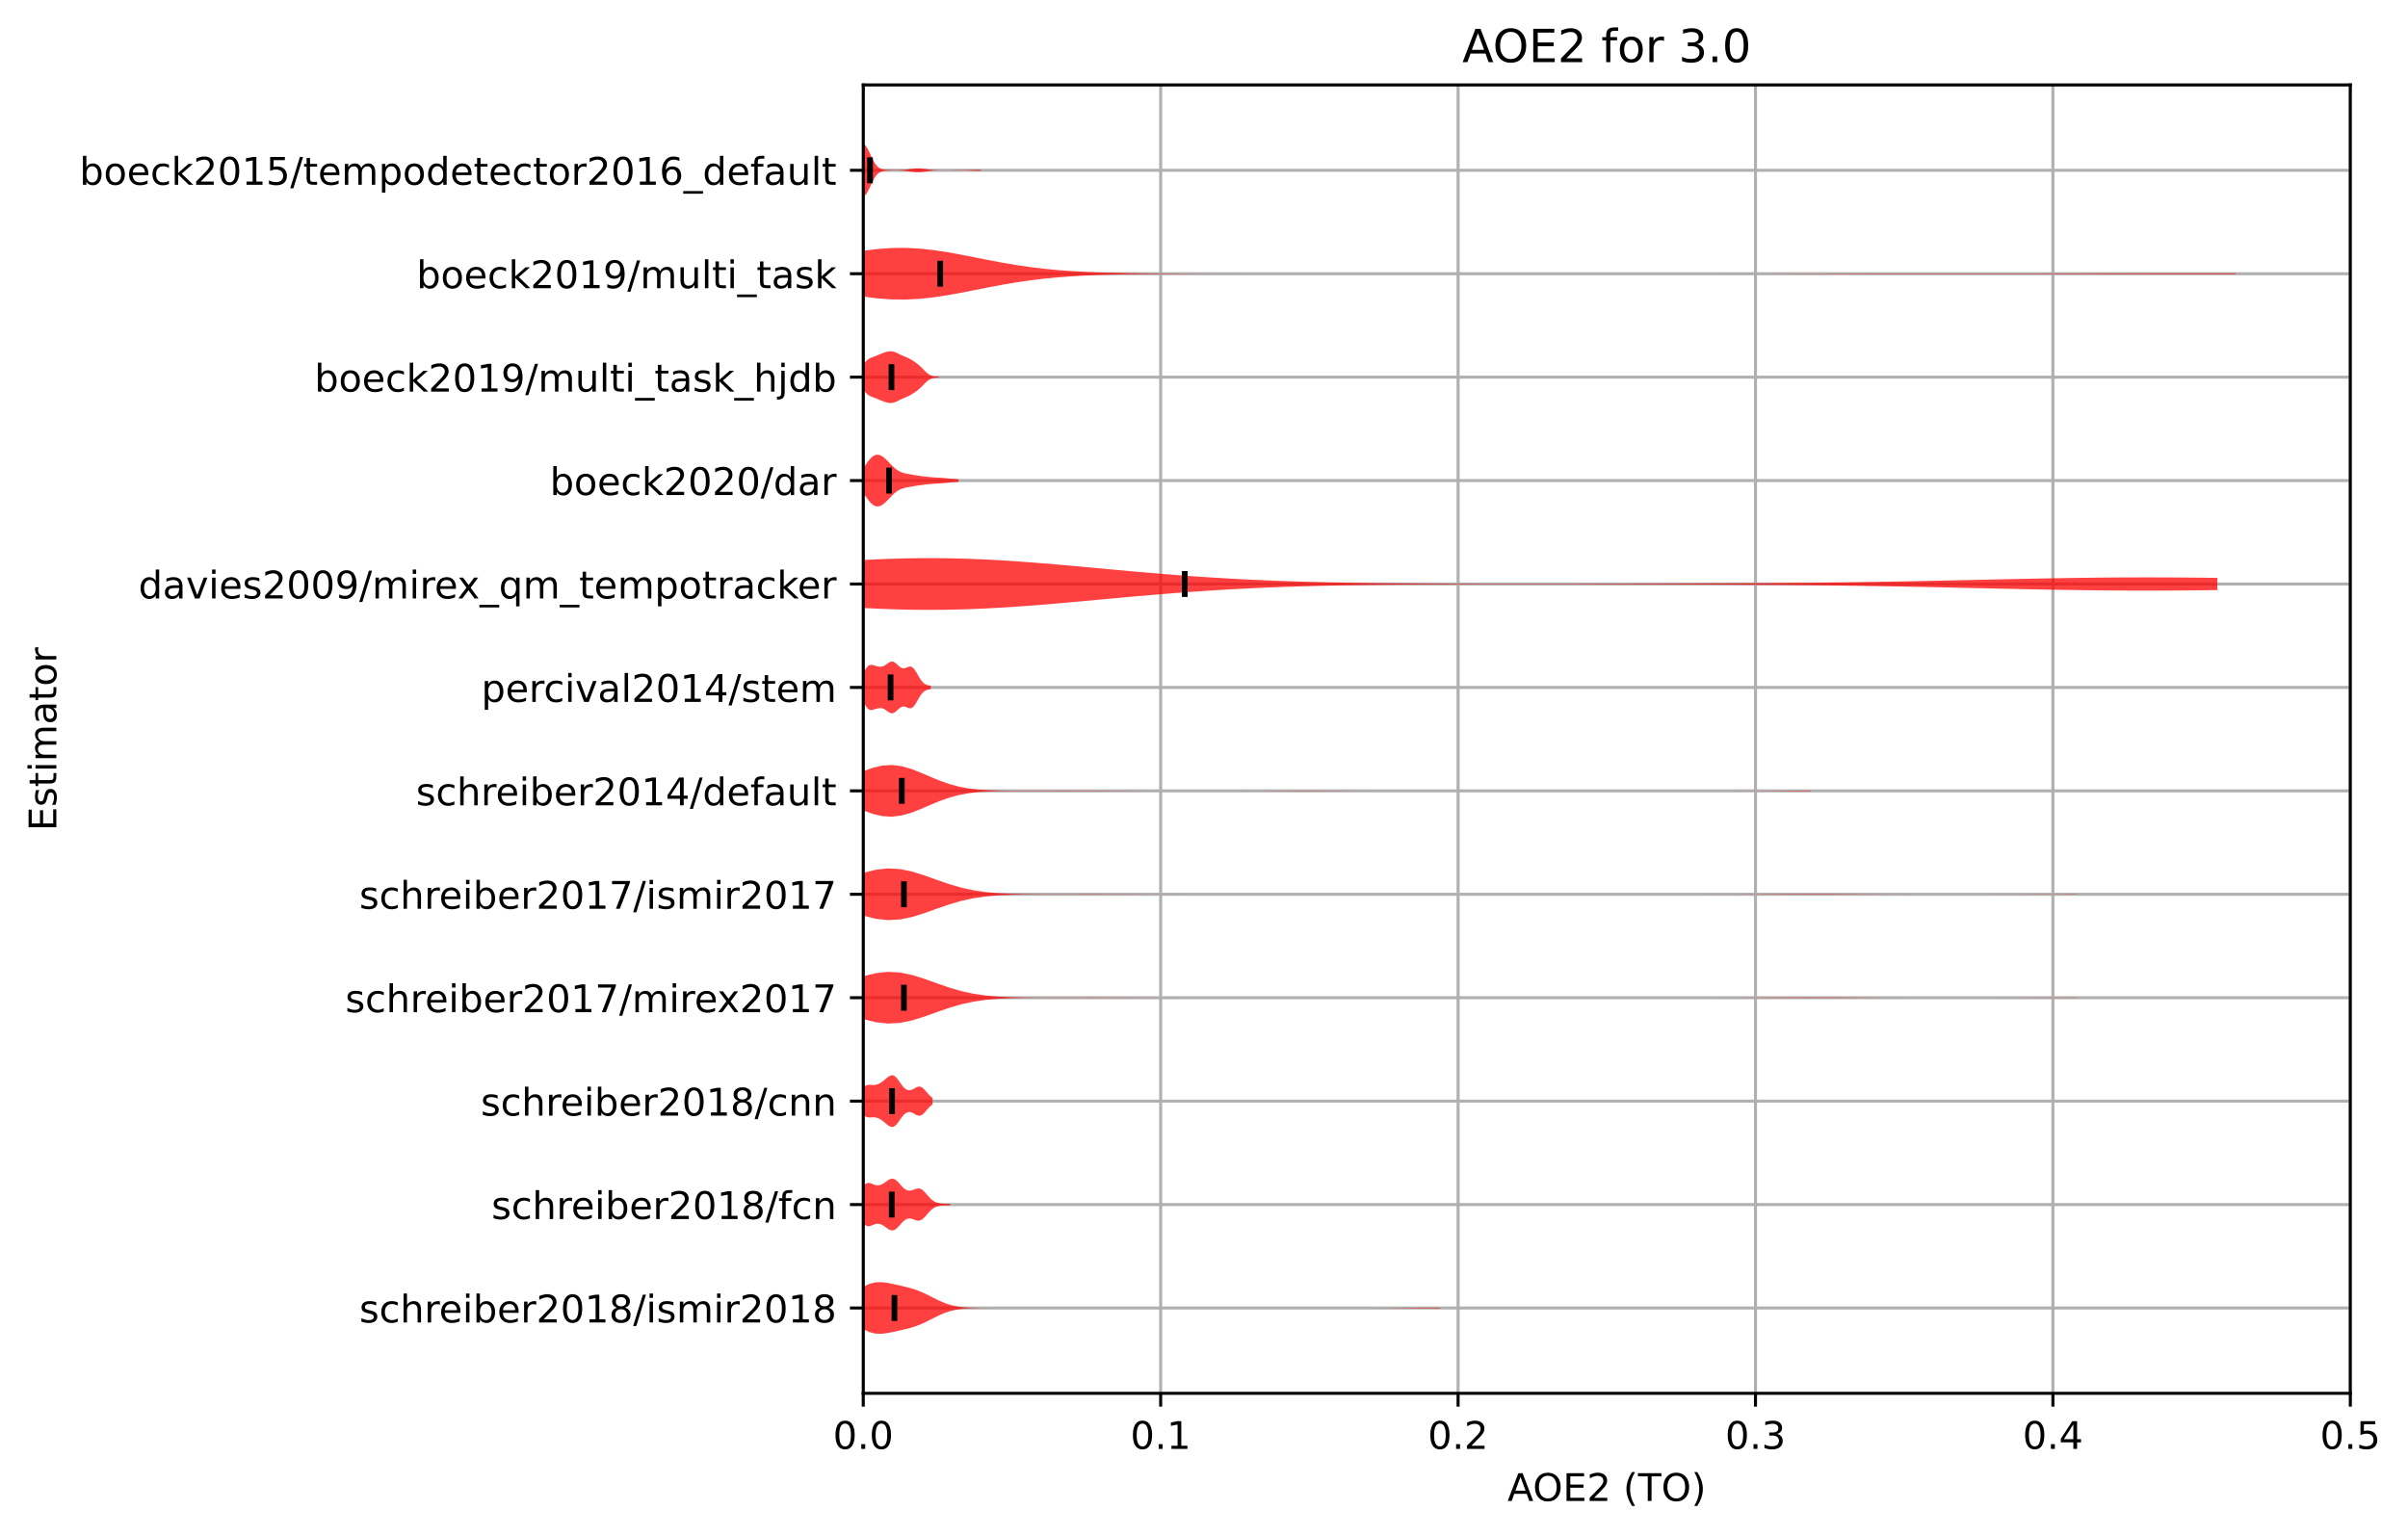 <?xml version="1.0" encoding="utf-8" standalone="no"?>
<!DOCTYPE svg PUBLIC "-//W3C//DTD SVG 1.1//EN"
  "http://www.w3.org/Graphics/SVG/1.1/DTD/svg11.dtd">
<!-- Created with matplotlib (https://matplotlib.org/) -->
<svg height="403.602pt" version="1.1" viewBox="0 0 632.498 403.602" width="632.498pt" xmlns="http://www.w3.org/2000/svg" xmlns:xlink="http://www.w3.org/1999/xlink">
 <defs>
  <style type="text/css">*{stroke-linecap:butt;stroke-linejoin:round;}</style>
 </defs>
 <g id="figure_1">
  <g id="patch_1">
   <path d="M -0 403.602 
L 632.498 403.602 
L 632.498 0 
L -0 0 
z
" style="fill:#ffffff;"/>
  </g>
  <g id="axes_1">
   <g id="patch_2">
    <path d="M 226.747 366.046 
L 617.347 366.046 
L 617.347 22.318 
L 226.747 22.318 
z
" style="fill:#ffffff;"/>
   </g>
   <g id="matplotlib.axis_1">
    <g id="xtick_1">
     <g id="line2d_1">
      <path clip-path="url(#p1646db9eae)" d="M 226.747 366.046 
L 226.747 22.318 
" style="fill:none;stroke:#b0b0b0;stroke-linecap:square;stroke-width:0.8;"/>
     </g>
     <g id="line2d_2">
      <defs>
       <path d="M 0 0 
L 0 3.5 
" id="mee86071c35" style="stroke:#000000;stroke-width:0.8;"/>
      </defs>
      <g>
       <use style="stroke:#000000;stroke-width:0.8;" x="226.747" xlink:href="#mee86071c35" y="366.046"/>
      </g>
     </g>
     <g id="text_1">
      <!-- 0.0 -->
      <g transform="translate(218.795 380.645)scale(0.1 -0.1)">
       <defs>
        <path d="M 31.781 66.406 
Q 24.172 66.406 20.328 58.906 
Q 16.5 51.422 16.5 36.375 
Q 16.5 21.391 20.328 13.891 
Q 24.172 6.391 31.781 6.391 
Q 39.453 6.391 43.281 13.891 
Q 47.125 21.391 47.125 36.375 
Q 47.125 51.422 43.281 58.906 
Q 39.453 66.406 31.781 66.406 
z
M 31.781 74.219 
Q 44.047 74.219 50.516 64.516 
Q 56.984 54.828 56.984 36.375 
Q 56.984 17.969 50.516 8.266 
Q 44.047 -1.422 31.781 -1.422 
Q 19.531 -1.422 13.062 8.266 
Q 6.594 17.969 6.594 36.375 
Q 6.594 54.828 13.062 64.516 
Q 19.531 74.219 31.781 74.219 
z
" id="DejaVuSans-48"/>
        <path d="M 10.688 12.406 
L 21 12.406 
L 21 0 
L 10.688 0 
z
" id="DejaVuSans-46"/>
       </defs>
       <use xlink:href="#DejaVuSans-48"/>
       <use x="63.623" xlink:href="#DejaVuSans-46"/>
       <use x="95.41" xlink:href="#DejaVuSans-48"/>
      </g>
     </g>
    </g>
    <g id="xtick_2">
     <g id="line2d_3">
      <path clip-path="url(#p1646db9eae)" d="M 304.867 366.046 
L 304.867 22.318 
" style="fill:none;stroke:#b0b0b0;stroke-linecap:square;stroke-width:0.8;"/>
     </g>
     <g id="line2d_4">
      <g>
       <use style="stroke:#000000;stroke-width:0.8;" x="304.867" xlink:href="#mee86071c35" y="366.046"/>
      </g>
     </g>
     <g id="text_2">
      <!-- 0.1 -->
      <g transform="translate(296.915 380.645)scale(0.1 -0.1)">
       <defs>
        <path d="M 12.406 8.297 
L 28.516 8.297 
L 28.516 63.922 
L 10.984 60.406 
L 10.984 69.391 
L 28.422 72.906 
L 38.281 72.906 
L 38.281 8.297 
L 54.391 8.297 
L 54.391 0 
L 12.406 0 
z
" id="DejaVuSans-49"/>
       </defs>
       <use xlink:href="#DejaVuSans-48"/>
       <use x="63.623" xlink:href="#DejaVuSans-46"/>
       <use x="95.41" xlink:href="#DejaVuSans-49"/>
      </g>
     </g>
    </g>
    <g id="xtick_3">
     <g id="line2d_5">
      <path clip-path="url(#p1646db9eae)" d="M 382.987 366.046 
L 382.987 22.318 
" style="fill:none;stroke:#b0b0b0;stroke-linecap:square;stroke-width:0.8;"/>
     </g>
     <g id="line2d_6">
      <g>
       <use style="stroke:#000000;stroke-width:0.8;" x="382.987" xlink:href="#mee86071c35" y="366.046"/>
      </g>
     </g>
     <g id="text_3">
      <!-- 0.2 -->
      <g transform="translate(375.035 380.645)scale(0.1 -0.1)">
       <defs>
        <path d="M 19.188 8.297 
L 53.609 8.297 
L 53.609 0 
L 7.328 0 
L 7.328 8.297 
Q 12.938 14.109 22.625 23.891 
Q 32.328 33.688 34.812 36.531 
Q 39.547 41.844 41.422 45.531 
Q 43.312 49.219 43.312 52.781 
Q 43.312 58.594 39.234 62.25 
Q 35.156 65.922 28.609 65.922 
Q 23.969 65.922 18.812 64.312 
Q 13.672 62.703 7.812 59.422 
L 7.812 69.391 
Q 13.766 71.781 18.938 73 
Q 24.125 74.219 28.422 74.219 
Q 39.75 74.219 46.484 68.547 
Q 53.219 62.891 53.219 53.422 
Q 53.219 48.922 51.531 44.891 
Q 49.859 40.875 45.406 35.406 
Q 44.188 33.984 37.641 27.219 
Q 31.109 20.453 19.188 8.297 
z
" id="DejaVuSans-50"/>
       </defs>
       <use xlink:href="#DejaVuSans-48"/>
       <use x="63.623" xlink:href="#DejaVuSans-46"/>
       <use x="95.41" xlink:href="#DejaVuSans-50"/>
      </g>
     </g>
    </g>
    <g id="xtick_4">
     <g id="line2d_7">
      <path clip-path="url(#p1646db9eae)" d="M 461.107 366.046 
L 461.107 22.318 
" style="fill:none;stroke:#b0b0b0;stroke-linecap:square;stroke-width:0.8;"/>
     </g>
     <g id="line2d_8">
      <g>
       <use style="stroke:#000000;stroke-width:0.8;" x="461.107" xlink:href="#mee86071c35" y="366.046"/>
      </g>
     </g>
     <g id="text_4">
      <!-- 0.3 -->
      <g transform="translate(453.155 380.645)scale(0.1 -0.1)">
       <defs>
        <path d="M 40.578 39.312 
Q 47.656 37.797 51.625 33 
Q 55.609 28.219 55.609 21.188 
Q 55.609 10.406 48.188 4.484 
Q 40.766 -1.422 27.094 -1.422 
Q 22.516 -1.422 17.656 -0.516 
Q 12.797 0.391 7.625 2.203 
L 7.625 11.719 
Q 11.719 9.328 16.594 8.109 
Q 21.484 6.891 26.812 6.891 
Q 36.078 6.891 40.938 10.547 
Q 45.797 14.203 45.797 21.188 
Q 45.797 27.641 41.281 31.266 
Q 36.766 34.906 28.719 34.906 
L 20.219 34.906 
L 20.219 43.016 
L 29.109 43.016 
Q 36.375 43.016 40.234 45.922 
Q 44.094 48.828 44.094 54.297 
Q 44.094 59.906 40.109 62.906 
Q 36.141 65.922 28.719 65.922 
Q 24.656 65.922 20.016 65.031 
Q 15.375 64.156 9.812 62.312 
L 9.812 71.094 
Q 15.438 72.656 20.344 73.438 
Q 25.25 74.219 29.594 74.219 
Q 40.828 74.219 47.359 69.109 
Q 53.906 64.016 53.906 55.328 
Q 53.906 49.266 50.438 45.094 
Q 46.969 40.922 40.578 39.312 
z
" id="DejaVuSans-51"/>
       </defs>
       <use xlink:href="#DejaVuSans-48"/>
       <use x="63.623" xlink:href="#DejaVuSans-46"/>
       <use x="95.41" xlink:href="#DejaVuSans-51"/>
      </g>
     </g>
    </g>
    <g id="xtick_5">
     <g id="line2d_9">
      <path clip-path="url(#p1646db9eae)" d="M 539.227 366.046 
L 539.227 22.318 
" style="fill:none;stroke:#b0b0b0;stroke-linecap:square;stroke-width:0.8;"/>
     </g>
     <g id="line2d_10">
      <g>
       <use style="stroke:#000000;stroke-width:0.8;" x="539.227" xlink:href="#mee86071c35" y="366.046"/>
      </g>
     </g>
     <g id="text_5">
      <!-- 0.4 -->
      <g transform="translate(531.275 380.645)scale(0.1 -0.1)">
       <defs>
        <path d="M 37.797 64.312 
L 12.891 25.391 
L 37.797 25.391 
z
M 35.203 72.906 
L 47.609 72.906 
L 47.609 25.391 
L 58.016 25.391 
L 58.016 17.188 
L 47.609 17.188 
L 47.609 0 
L 37.797 0 
L 37.797 17.188 
L 4.891 17.188 
L 4.891 26.703 
z
" id="DejaVuSans-52"/>
       </defs>
       <use xlink:href="#DejaVuSans-48"/>
       <use x="63.623" xlink:href="#DejaVuSans-46"/>
       <use x="95.41" xlink:href="#DejaVuSans-52"/>
      </g>
     </g>
    </g>
    <g id="xtick_6">
     <g id="line2d_11">
      <path clip-path="url(#p1646db9eae)" d="M 617.347 366.046 
L 617.347 22.318 
" style="fill:none;stroke:#b0b0b0;stroke-linecap:square;stroke-width:0.8;"/>
     </g>
     <g id="line2d_12">
      <g>
       <use style="stroke:#000000;stroke-width:0.8;" x="617.347" xlink:href="#mee86071c35" y="366.046"/>
      </g>
     </g>
     <g id="text_6">
      <!-- 0.5 -->
      <g transform="translate(609.395 380.645)scale(0.1 -0.1)">
       <defs>
        <path d="M 10.797 72.906 
L 49.516 72.906 
L 49.516 64.594 
L 19.828 64.594 
L 19.828 46.734 
Q 21.969 47.469 24.109 47.828 
Q 26.266 48.188 28.422 48.188 
Q 40.625 48.188 47.75 41.5 
Q 54.891 34.812 54.891 23.391 
Q 54.891 11.625 47.562 5.094 
Q 40.234 -1.422 26.906 -1.422 
Q 22.312 -1.422 17.547 -0.641 
Q 12.797 0.141 7.719 1.703 
L 7.719 11.625 
Q 12.109 9.234 16.797 8.062 
Q 21.484 6.891 26.703 6.891 
Q 35.156 6.891 40.078 11.328 
Q 45.016 15.766 45.016 23.391 
Q 45.016 31 40.078 35.438 
Q 35.156 39.891 26.703 39.891 
Q 22.75 39.891 18.812 39.016 
Q 14.891 38.141 10.797 36.281 
z
" id="DejaVuSans-53"/>
       </defs>
       <use xlink:href="#DejaVuSans-48"/>
       <use x="63.623" xlink:href="#DejaVuSans-46"/>
       <use x="95.41" xlink:href="#DejaVuSans-53"/>
      </g>
     </g>
    </g>
    <g id="text_7">
     <!-- AOE2 (TO) -->
     <g transform="translate(395.957 394.323)scale(0.1 -0.1)">
      <defs>
       <path d="M 34.188 63.188 
L 20.797 26.906 
L 47.609 26.906 
z
M 28.609 72.906 
L 39.797 72.906 
L 67.578 0 
L 57.328 0 
L 50.688 18.703 
L 17.828 18.703 
L 11.188 0 
L 0.781 0 
z
" id="DejaVuSans-65"/>
       <path d="M 39.406 66.219 
Q 28.656 66.219 22.328 58.203 
Q 16.016 50.203 16.016 36.375 
Q 16.016 22.609 22.328 14.594 
Q 28.656 6.594 39.406 6.594 
Q 50.141 6.594 56.422 14.594 
Q 62.703 22.609 62.703 36.375 
Q 62.703 50.203 56.422 58.203 
Q 50.141 66.219 39.406 66.219 
z
M 39.406 74.219 
Q 54.734 74.219 63.906 63.938 
Q 73.094 53.656 73.094 36.375 
Q 73.094 19.141 63.906 8.859 
Q 54.734 -1.422 39.406 -1.422 
Q 24.031 -1.422 14.812 8.828 
Q 5.609 19.094 5.609 36.375 
Q 5.609 53.656 14.812 63.938 
Q 24.031 74.219 39.406 74.219 
z
" id="DejaVuSans-79"/>
       <path d="M 9.812 72.906 
L 55.906 72.906 
L 55.906 64.594 
L 19.672 64.594 
L 19.672 43.016 
L 54.391 43.016 
L 54.391 34.719 
L 19.672 34.719 
L 19.672 8.297 
L 56.781 8.297 
L 56.781 0 
L 9.812 0 
z
" id="DejaVuSans-69"/>
       <path id="DejaVuSans-32"/>
       <path d="M 31 75.875 
Q 24.469 64.656 21.281 53.656 
Q 18.109 42.672 18.109 31.391 
Q 18.109 20.125 21.312 9.062 
Q 24.516 -2 31 -13.188 
L 23.188 -13.188 
Q 15.875 -1.703 12.234 9.375 
Q 8.594 20.453 8.594 31.391 
Q 8.594 42.281 12.203 53.312 
Q 15.828 64.359 23.188 75.875 
z
" id="DejaVuSans-40"/>
       <path d="M -0.297 72.906 
L 61.375 72.906 
L 61.375 64.594 
L 35.5 64.594 
L 35.5 0 
L 25.594 0 
L 25.594 64.594 
L -0.297 64.594 
z
" id="DejaVuSans-84"/>
       <path d="M 8.016 75.875 
L 15.828 75.875 
Q 23.141 64.359 26.781 53.312 
Q 30.422 42.281 30.422 31.391 
Q 30.422 20.453 26.781 9.375 
Q 23.141 -1.703 15.828 -13.188 
L 8.016 -13.188 
Q 14.5 -2 17.703 9.062 
Q 20.906 20.125 20.906 31.391 
Q 20.906 42.672 17.703 53.656 
Q 14.5 64.656 8.016 75.875 
z
" id="DejaVuSans-41"/>
      </defs>
      <use xlink:href="#DejaVuSans-65"/>
      <use x="66.658" xlink:href="#DejaVuSans-79"/>
      <use x="145.369" xlink:href="#DejaVuSans-69"/>
      <use x="208.553" xlink:href="#DejaVuSans-50"/>
      <use x="272.176" xlink:href="#DejaVuSans-32"/>
      <use x="303.963" xlink:href="#DejaVuSans-40"/>
      <use x="342.977" xlink:href="#DejaVuSans-84"/>
      <use x="404.061" xlink:href="#DejaVuSans-79"/>
      <use x="482.771" xlink:href="#DejaVuSans-41"/>
     </g>
    </g>
   </g>
   <g id="matplotlib.axis_2">
    <g id="ytick_1">
     <g id="line2d_13">
      <path clip-path="url(#p1646db9eae)" d="M 226.747 343.629 
L 617.347 343.629 
" style="fill:none;stroke:#b0b0b0;stroke-linecap:square;stroke-width:0.8;"/>
     </g>
     <g id="line2d_14">
      <defs>
       <path d="M 0 0 
L -3.5 0 
" id="m0914ab560f" style="stroke:#000000;stroke-width:0.8;"/>
      </defs>
      <g>
       <use style="stroke:#000000;stroke-width:0.8;" x="226.747" xlink:href="#m0914ab560f" y="343.629"/>
      </g>
     </g>
     <g id="text_8">
      <!-- schreiber2018/ismir2018 -->
      <g transform="translate(94.386 347.428)scale(0.1 -0.1)">
       <defs>
        <path d="M 44.281 53.078 
L 44.281 44.578 
Q 40.484 46.531 36.375 47.5 
Q 32.281 48.484 27.875 48.484 
Q 21.188 48.484 17.844 46.438 
Q 14.5 44.391 14.5 40.281 
Q 14.5 37.156 16.891 35.375 
Q 19.281 33.594 26.516 31.984 
L 29.594 31.297 
Q 39.156 29.25 43.188 25.516 
Q 47.219 21.781 47.219 15.094 
Q 47.219 7.469 41.188 3.016 
Q 35.156 -1.422 24.609 -1.422 
Q 20.219 -1.422 15.453 -0.562 
Q 10.688 0.297 5.422 2 
L 5.422 11.281 
Q 10.406 8.688 15.234 7.391 
Q 20.062 6.109 24.812 6.109 
Q 31.156 6.109 34.562 8.281 
Q 37.984 10.453 37.984 14.406 
Q 37.984 18.062 35.516 20.016 
Q 33.062 21.969 24.703 23.781 
L 21.578 24.516 
Q 13.234 26.266 9.516 29.906 
Q 5.812 33.547 5.812 39.891 
Q 5.812 47.609 11.281 51.797 
Q 16.75 56 26.812 56 
Q 31.781 56 36.172 55.266 
Q 40.578 54.547 44.281 53.078 
z
" id="DejaVuSans-115"/>
        <path d="M 48.781 52.594 
L 48.781 44.188 
Q 44.969 46.297 41.141 47.344 
Q 37.312 48.391 33.406 48.391 
Q 24.656 48.391 19.812 42.844 
Q 14.984 37.312 14.984 27.297 
Q 14.984 17.281 19.812 11.734 
Q 24.656 6.203 33.406 6.203 
Q 37.312 6.203 41.141 7.25 
Q 44.969 8.297 48.781 10.406 
L 48.781 2.094 
Q 45.016 0.344 40.984 -0.531 
Q 36.969 -1.422 32.422 -1.422 
Q 20.062 -1.422 12.781 6.344 
Q 5.516 14.109 5.516 27.297 
Q 5.516 40.672 12.859 48.328 
Q 20.219 56 33.016 56 
Q 37.156 56 41.109 55.141 
Q 45.062 54.297 48.781 52.594 
z
" id="DejaVuSans-99"/>
        <path d="M 54.891 33.016 
L 54.891 0 
L 45.906 0 
L 45.906 32.719 
Q 45.906 40.484 42.875 44.328 
Q 39.844 48.188 33.797 48.188 
Q 26.516 48.188 22.312 43.547 
Q 18.109 38.922 18.109 30.906 
L 18.109 0 
L 9.078 0 
L 9.078 75.984 
L 18.109 75.984 
L 18.109 46.188 
Q 21.344 51.125 25.703 53.562 
Q 30.078 56 35.797 56 
Q 45.219 56 50.047 50.172 
Q 54.891 44.344 54.891 33.016 
z
" id="DejaVuSans-104"/>
        <path d="M 41.109 46.297 
Q 39.594 47.172 37.812 47.578 
Q 36.031 48 33.891 48 
Q 26.266 48 22.188 43.047 
Q 18.109 38.094 18.109 28.812 
L 18.109 0 
L 9.078 0 
L 9.078 54.688 
L 18.109 54.688 
L 18.109 46.188 
Q 20.953 51.172 25.484 53.578 
Q 30.031 56 36.531 56 
Q 37.453 56 38.578 55.875 
Q 39.703 55.766 41.062 55.516 
z
" id="DejaVuSans-114"/>
        <path d="M 56.203 29.594 
L 56.203 25.203 
L 14.891 25.203 
Q 15.484 15.922 20.484 11.062 
Q 25.484 6.203 34.422 6.203 
Q 39.594 6.203 44.453 7.469 
Q 49.312 8.734 54.109 11.281 
L 54.109 2.781 
Q 49.266 0.734 44.188 -0.344 
Q 39.109 -1.422 33.891 -1.422 
Q 20.797 -1.422 13.156 6.188 
Q 5.516 13.812 5.516 26.812 
Q 5.516 40.234 12.766 48.109 
Q 20.016 56 32.328 56 
Q 43.359 56 49.781 48.891 
Q 56.203 41.797 56.203 29.594 
z
M 47.219 32.234 
Q 47.125 39.594 43.094 43.984 
Q 39.062 48.391 32.422 48.391 
Q 24.906 48.391 20.391 44.141 
Q 15.875 39.891 15.188 32.172 
z
" id="DejaVuSans-101"/>
        <path d="M 9.422 54.688 
L 18.406 54.688 
L 18.406 0 
L 9.422 0 
z
M 9.422 75.984 
L 18.406 75.984 
L 18.406 64.594 
L 9.422 64.594 
z
" id="DejaVuSans-105"/>
        <path d="M 48.688 27.297 
Q 48.688 37.203 44.609 42.844 
Q 40.531 48.484 33.406 48.484 
Q 26.266 48.484 22.188 42.844 
Q 18.109 37.203 18.109 27.297 
Q 18.109 17.391 22.188 11.75 
Q 26.266 6.109 33.406 6.109 
Q 40.531 6.109 44.609 11.75 
Q 48.688 17.391 48.688 27.297 
z
M 18.109 46.391 
Q 20.953 51.266 25.266 53.625 
Q 29.594 56 35.594 56 
Q 45.562 56 51.781 48.094 
Q 58.016 40.188 58.016 27.297 
Q 58.016 14.406 51.781 6.484 
Q 45.562 -1.422 35.594 -1.422 
Q 29.594 -1.422 25.266 0.953 
Q 20.953 3.328 18.109 8.203 
L 18.109 0 
L 9.078 0 
L 9.078 75.984 
L 18.109 75.984 
z
" id="DejaVuSans-98"/>
        <path d="M 31.781 34.625 
Q 24.75 34.625 20.719 30.859 
Q 16.703 27.094 16.703 20.516 
Q 16.703 13.922 20.719 10.156 
Q 24.75 6.391 31.781 6.391 
Q 38.812 6.391 42.859 10.172 
Q 46.922 13.969 46.922 20.516 
Q 46.922 27.094 42.891 30.859 
Q 38.875 34.625 31.781 34.625 
z
M 21.922 38.812 
Q 15.578 40.375 12.031 44.719 
Q 8.5 49.078 8.5 55.328 
Q 8.5 64.062 14.719 69.141 
Q 20.953 74.219 31.781 74.219 
Q 42.672 74.219 48.875 69.141 
Q 55.078 64.062 55.078 55.328 
Q 55.078 49.078 51.531 44.719 
Q 48 40.375 41.703 38.812 
Q 48.828 37.156 52.797 32.312 
Q 56.781 27.484 56.781 20.516 
Q 56.781 9.906 50.312 4.234 
Q 43.844 -1.422 31.781 -1.422 
Q 19.734 -1.422 13.25 4.234 
Q 6.781 9.906 6.781 20.516 
Q 6.781 27.484 10.781 32.312 
Q 14.797 37.156 21.922 38.812 
z
M 18.312 54.391 
Q 18.312 48.734 21.844 45.562 
Q 25.391 42.391 31.781 42.391 
Q 38.141 42.391 41.719 45.562 
Q 45.312 48.734 45.312 54.391 
Q 45.312 60.062 41.719 63.234 
Q 38.141 66.406 31.781 66.406 
Q 25.391 66.406 21.844 63.234 
Q 18.312 60.062 18.312 54.391 
z
" id="DejaVuSans-56"/>
        <path d="M 25.391 72.906 
L 33.688 72.906 
L 8.297 -9.281 
L 0 -9.281 
z
" id="DejaVuSans-47"/>
        <path d="M 52 44.188 
Q 55.375 50.25 60.062 53.125 
Q 64.75 56 71.094 56 
Q 79.641 56 84.281 50.016 
Q 88.922 44.047 88.922 33.016 
L 88.922 0 
L 79.891 0 
L 79.891 32.719 
Q 79.891 40.578 77.094 44.375 
Q 74.312 48.188 68.609 48.188 
Q 61.625 48.188 57.562 43.547 
Q 53.516 38.922 53.516 30.906 
L 53.516 0 
L 44.484 0 
L 44.484 32.719 
Q 44.484 40.625 41.703 44.406 
Q 38.922 48.188 33.109 48.188 
Q 26.219 48.188 22.156 43.531 
Q 18.109 38.875 18.109 30.906 
L 18.109 0 
L 9.078 0 
L 9.078 54.688 
L 18.109 54.688 
L 18.109 46.188 
Q 21.188 51.219 25.484 53.609 
Q 29.781 56 35.688 56 
Q 41.656 56 45.828 52.969 
Q 50 49.953 52 44.188 
z
" id="DejaVuSans-109"/>
       </defs>
       <use xlink:href="#DejaVuSans-115"/>
       <use x="52.1" xlink:href="#DejaVuSans-99"/>
       <use x="107.08" xlink:href="#DejaVuSans-104"/>
       <use x="170.459" xlink:href="#DejaVuSans-114"/>
       <use x="209.322" xlink:href="#DejaVuSans-101"/>
       <use x="270.846" xlink:href="#DejaVuSans-105"/>
       <use x="298.629" xlink:href="#DejaVuSans-98"/>
       <use x="362.105" xlink:href="#DejaVuSans-101"/>
       <use x="423.629" xlink:href="#DejaVuSans-114"/>
       <use x="464.742" xlink:href="#DejaVuSans-50"/>
       <use x="528.365" xlink:href="#DejaVuSans-48"/>
       <use x="591.988" xlink:href="#DejaVuSans-49"/>
       <use x="655.611" xlink:href="#DejaVuSans-56"/>
       <use x="719.234" xlink:href="#DejaVuSans-47"/>
       <use x="752.926" xlink:href="#DejaVuSans-105"/>
       <use x="780.709" xlink:href="#DejaVuSans-115"/>
       <use x="832.809" xlink:href="#DejaVuSans-109"/>
       <use x="930.221" xlink:href="#DejaVuSans-105"/>
       <use x="958.004" xlink:href="#DejaVuSans-114"/>
       <use x="999.117" xlink:href="#DejaVuSans-50"/>
       <use x="1062.74" xlink:href="#DejaVuSans-48"/>
       <use x="1126.363" xlink:href="#DejaVuSans-49"/>
       <use x="1189.986" xlink:href="#DejaVuSans-56"/>
      </g>
     </g>
    </g>
    <g id="ytick_2">
     <g id="line2d_15">
      <path clip-path="url(#p1646db9eae)" d="M 226.747 316.457 
L 617.347 316.457 
" style="fill:none;stroke:#b0b0b0;stroke-linecap:square;stroke-width:0.8;"/>
     </g>
     <g id="line2d_16">
      <g>
       <use style="stroke:#000000;stroke-width:0.8;" x="226.747" xlink:href="#m0914ab560f" y="316.457"/>
      </g>
     </g>
     <g id="text_9">
      <!-- schreiber2018/fcn -->
      <g transform="translate(129.097 320.256)scale(0.1 -0.1)">
       <defs>
        <path d="M 37.109 75.984 
L 37.109 68.5 
L 28.516 68.5 
Q 23.688 68.5 21.797 66.547 
Q 19.922 64.594 19.922 59.516 
L 19.922 54.688 
L 34.719 54.688 
L 34.719 47.703 
L 19.922 47.703 
L 19.922 0 
L 10.891 0 
L 10.891 47.703 
L 2.297 47.703 
L 2.297 54.688 
L 10.891 54.688 
L 10.891 58.5 
Q 10.891 67.625 15.141 71.797 
Q 19.391 75.984 28.609 75.984 
z
" id="DejaVuSans-102"/>
        <path d="M 54.891 33.016 
L 54.891 0 
L 45.906 0 
L 45.906 32.719 
Q 45.906 40.484 42.875 44.328 
Q 39.844 48.188 33.797 48.188 
Q 26.516 48.188 22.312 43.547 
Q 18.109 38.922 18.109 30.906 
L 18.109 0 
L 9.078 0 
L 9.078 54.688 
L 18.109 54.688 
L 18.109 46.188 
Q 21.344 51.125 25.703 53.562 
Q 30.078 56 35.797 56 
Q 45.219 56 50.047 50.172 
Q 54.891 44.344 54.891 33.016 
z
" id="DejaVuSans-110"/>
       </defs>
       <use xlink:href="#DejaVuSans-115"/>
       <use x="52.1" xlink:href="#DejaVuSans-99"/>
       <use x="107.08" xlink:href="#DejaVuSans-104"/>
       <use x="170.459" xlink:href="#DejaVuSans-114"/>
       <use x="209.322" xlink:href="#DejaVuSans-101"/>
       <use x="270.846" xlink:href="#DejaVuSans-105"/>
       <use x="298.629" xlink:href="#DejaVuSans-98"/>
       <use x="362.105" xlink:href="#DejaVuSans-101"/>
       <use x="423.629" xlink:href="#DejaVuSans-114"/>
       <use x="464.742" xlink:href="#DejaVuSans-50"/>
       <use x="528.365" xlink:href="#DejaVuSans-48"/>
       <use x="591.988" xlink:href="#DejaVuSans-49"/>
       <use x="655.611" xlink:href="#DejaVuSans-56"/>
       <use x="719.234" xlink:href="#DejaVuSans-47"/>
       <use x="752.926" xlink:href="#DejaVuSans-102"/>
       <use x="788.131" xlink:href="#DejaVuSans-99"/>
       <use x="843.111" xlink:href="#DejaVuSans-110"/>
      </g>
     </g>
    </g>
    <g id="ytick_3">
     <g id="line2d_17">
      <path clip-path="url(#p1646db9eae)" d="M 226.747 289.285 
L 617.347 289.285 
" style="fill:none;stroke:#b0b0b0;stroke-linecap:square;stroke-width:0.8;"/>
     </g>
     <g id="line2d_18">
      <g>
       <use style="stroke:#000000;stroke-width:0.8;" x="226.747" xlink:href="#m0914ab560f" y="289.285"/>
      </g>
     </g>
     <g id="text_10">
      <!-- schreiber2018/cnn -->
      <g transform="translate(126.28 293.084)scale(0.1 -0.1)">
       <use xlink:href="#DejaVuSans-115"/>
       <use x="52.1" xlink:href="#DejaVuSans-99"/>
       <use x="107.08" xlink:href="#DejaVuSans-104"/>
       <use x="170.459" xlink:href="#DejaVuSans-114"/>
       <use x="209.322" xlink:href="#DejaVuSans-101"/>
       <use x="270.846" xlink:href="#DejaVuSans-105"/>
       <use x="298.629" xlink:href="#DejaVuSans-98"/>
       <use x="362.105" xlink:href="#DejaVuSans-101"/>
       <use x="423.629" xlink:href="#DejaVuSans-114"/>
       <use x="464.742" xlink:href="#DejaVuSans-50"/>
       <use x="528.365" xlink:href="#DejaVuSans-48"/>
       <use x="591.988" xlink:href="#DejaVuSans-49"/>
       <use x="655.611" xlink:href="#DejaVuSans-56"/>
       <use x="719.234" xlink:href="#DejaVuSans-47"/>
       <use x="752.926" xlink:href="#DejaVuSans-99"/>
       <use x="807.906" xlink:href="#DejaVuSans-110"/>
       <use x="871.285" xlink:href="#DejaVuSans-110"/>
      </g>
     </g>
    </g>
    <g id="ytick_4">
     <g id="line2d_19">
      <path clip-path="url(#p1646db9eae)" d="M 226.747 262.113 
L 617.347 262.113 
" style="fill:none;stroke:#b0b0b0;stroke-linecap:square;stroke-width:0.8;"/>
     </g>
     <g id="line2d_20">
      <g>
       <use style="stroke:#000000;stroke-width:0.8;" x="226.747" xlink:href="#m0914ab560f" y="262.113"/>
      </g>
     </g>
     <g id="text_11">
      <!-- schreiber2017/mirex2017 -->
      <g transform="translate(90.702 265.912)scale(0.1 -0.1)">
       <defs>
        <path d="M 8.203 72.906 
L 55.078 72.906 
L 55.078 68.703 
L 28.609 0 
L 18.312 0 
L 43.219 64.594 
L 8.203 64.594 
z
" id="DejaVuSans-55"/>
        <path d="M 54.891 54.688 
L 35.109 28.078 
L 55.906 0 
L 45.312 0 
L 29.391 21.484 
L 13.484 0 
L 2.875 0 
L 24.125 28.609 
L 4.688 54.688 
L 15.281 54.688 
L 29.781 35.203 
L 44.281 54.688 
z
" id="DejaVuSans-120"/>
       </defs>
       <use xlink:href="#DejaVuSans-115"/>
       <use x="52.1" xlink:href="#DejaVuSans-99"/>
       <use x="107.08" xlink:href="#DejaVuSans-104"/>
       <use x="170.459" xlink:href="#DejaVuSans-114"/>
       <use x="209.322" xlink:href="#DejaVuSans-101"/>
       <use x="270.846" xlink:href="#DejaVuSans-105"/>
       <use x="298.629" xlink:href="#DejaVuSans-98"/>
       <use x="362.105" xlink:href="#DejaVuSans-101"/>
       <use x="423.629" xlink:href="#DejaVuSans-114"/>
       <use x="464.742" xlink:href="#DejaVuSans-50"/>
       <use x="528.365" xlink:href="#DejaVuSans-48"/>
       <use x="591.988" xlink:href="#DejaVuSans-49"/>
       <use x="655.611" xlink:href="#DejaVuSans-55"/>
       <use x="719.234" xlink:href="#DejaVuSans-47"/>
       <use x="752.926" xlink:href="#DejaVuSans-109"/>
       <use x="850.338" xlink:href="#DejaVuSans-105"/>
       <use x="878.121" xlink:href="#DejaVuSans-114"/>
       <use x="916.984" xlink:href="#DejaVuSans-101"/>
       <use x="976.758" xlink:href="#DejaVuSans-120"/>
       <use x="1035.938" xlink:href="#DejaVuSans-50"/>
       <use x="1099.561" xlink:href="#DejaVuSans-48"/>
       <use x="1163.184" xlink:href="#DejaVuSans-49"/>
       <use x="1226.807" xlink:href="#DejaVuSans-55"/>
      </g>
     </g>
    </g>
    <g id="ytick_5">
     <g id="line2d_21">
      <path clip-path="url(#p1646db9eae)" d="M 226.747 234.94 
L 617.347 234.94 
" style="fill:none;stroke:#b0b0b0;stroke-linecap:square;stroke-width:0.8;"/>
     </g>
     <g id="line2d_22">
      <g>
       <use style="stroke:#000000;stroke-width:0.8;" x="226.747" xlink:href="#m0914ab560f" y="234.94"/>
      </g>
     </g>
     <g id="text_12">
      <!-- schreiber2017/ismir2017 -->
      <g transform="translate(94.386 238.74)scale(0.1 -0.1)">
       <use xlink:href="#DejaVuSans-115"/>
       <use x="52.1" xlink:href="#DejaVuSans-99"/>
       <use x="107.08" xlink:href="#DejaVuSans-104"/>
       <use x="170.459" xlink:href="#DejaVuSans-114"/>
       <use x="209.322" xlink:href="#DejaVuSans-101"/>
       <use x="270.846" xlink:href="#DejaVuSans-105"/>
       <use x="298.629" xlink:href="#DejaVuSans-98"/>
       <use x="362.105" xlink:href="#DejaVuSans-101"/>
       <use x="423.629" xlink:href="#DejaVuSans-114"/>
       <use x="464.742" xlink:href="#DejaVuSans-50"/>
       <use x="528.365" xlink:href="#DejaVuSans-48"/>
       <use x="591.988" xlink:href="#DejaVuSans-49"/>
       <use x="655.611" xlink:href="#DejaVuSans-55"/>
       <use x="719.234" xlink:href="#DejaVuSans-47"/>
       <use x="752.926" xlink:href="#DejaVuSans-105"/>
       <use x="780.709" xlink:href="#DejaVuSans-115"/>
       <use x="832.809" xlink:href="#DejaVuSans-109"/>
       <use x="930.221" xlink:href="#DejaVuSans-105"/>
       <use x="958.004" xlink:href="#DejaVuSans-114"/>
       <use x="999.117" xlink:href="#DejaVuSans-50"/>
       <use x="1062.74" xlink:href="#DejaVuSans-48"/>
       <use x="1126.363" xlink:href="#DejaVuSans-49"/>
       <use x="1189.986" xlink:href="#DejaVuSans-55"/>
      </g>
     </g>
    </g>
    <g id="ytick_6">
     <g id="line2d_23">
      <path clip-path="url(#p1646db9eae)" d="M 226.747 207.768 
L 617.347 207.768 
" style="fill:none;stroke:#b0b0b0;stroke-linecap:square;stroke-width:0.8;"/>
     </g>
     <g id="line2d_24">
      <g>
       <use style="stroke:#000000;stroke-width:0.8;" x="226.747" xlink:href="#m0914ab560f" y="207.768"/>
      </g>
     </g>
     <g id="text_13">
      <!-- schreiber2014/default -->
      <g transform="translate(109.267 211.567)scale(0.1 -0.1)">
       <defs>
        <path d="M 45.406 46.391 
L 45.406 75.984 
L 54.391 75.984 
L 54.391 0 
L 45.406 0 
L 45.406 8.203 
Q 42.578 3.328 38.25 0.953 
Q 33.938 -1.422 27.875 -1.422 
Q 17.969 -1.422 11.734 6.484 
Q 5.516 14.406 5.516 27.297 
Q 5.516 40.188 11.734 48.094 
Q 17.969 56 27.875 56 
Q 33.938 56 38.25 53.625 
Q 42.578 51.266 45.406 46.391 
z
M 14.797 27.297 
Q 14.797 17.391 18.875 11.75 
Q 22.953 6.109 30.078 6.109 
Q 37.203 6.109 41.297 11.75 
Q 45.406 17.391 45.406 27.297 
Q 45.406 37.203 41.297 42.844 
Q 37.203 48.484 30.078 48.484 
Q 22.953 48.484 18.875 42.844 
Q 14.797 37.203 14.797 27.297 
z
" id="DejaVuSans-100"/>
        <path d="M 34.281 27.484 
Q 23.391 27.484 19.188 25 
Q 14.984 22.516 14.984 16.5 
Q 14.984 11.719 18.141 8.906 
Q 21.297 6.109 26.703 6.109 
Q 34.188 6.109 38.703 11.406 
Q 43.219 16.703 43.219 25.484 
L 43.219 27.484 
z
M 52.203 31.203 
L 52.203 0 
L 43.219 0 
L 43.219 8.297 
Q 40.141 3.328 35.547 0.953 
Q 30.953 -1.422 24.312 -1.422 
Q 15.922 -1.422 10.953 3.297 
Q 6 8.016 6 15.922 
Q 6 25.141 12.172 29.828 
Q 18.359 34.516 30.609 34.516 
L 43.219 34.516 
L 43.219 35.406 
Q 43.219 41.609 39.141 45 
Q 35.062 48.391 27.688 48.391 
Q 23 48.391 18.547 47.266 
Q 14.109 46.141 10.016 43.891 
L 10.016 52.203 
Q 14.938 54.109 19.578 55.047 
Q 24.219 56 28.609 56 
Q 40.484 56 46.344 49.844 
Q 52.203 43.703 52.203 31.203 
z
" id="DejaVuSans-97"/>
        <path d="M 8.5 21.578 
L 8.5 54.688 
L 17.484 54.688 
L 17.484 21.922 
Q 17.484 14.156 20.5 10.266 
Q 23.531 6.391 29.594 6.391 
Q 36.859 6.391 41.078 11.031 
Q 45.312 15.672 45.312 23.688 
L 45.312 54.688 
L 54.297 54.688 
L 54.297 0 
L 45.312 0 
L 45.312 8.406 
Q 42.047 3.422 37.719 1 
Q 33.406 -1.422 27.688 -1.422 
Q 18.266 -1.422 13.375 4.438 
Q 8.5 10.297 8.5 21.578 
z
M 31.109 56 
z
" id="DejaVuSans-117"/>
        <path d="M 9.422 75.984 
L 18.406 75.984 
L 18.406 0 
L 9.422 0 
z
" id="DejaVuSans-108"/>
        <path d="M 18.312 70.219 
L 18.312 54.688 
L 36.812 54.688 
L 36.812 47.703 
L 18.312 47.703 
L 18.312 18.016 
Q 18.312 11.328 20.141 9.422 
Q 21.969 7.516 27.594 7.516 
L 36.812 7.516 
L 36.812 0 
L 27.594 0 
Q 17.188 0 13.234 3.875 
Q 9.281 7.766 9.281 18.016 
L 9.281 47.703 
L 2.688 47.703 
L 2.688 54.688 
L 9.281 54.688 
L 9.281 70.219 
z
" id="DejaVuSans-116"/>
       </defs>
       <use xlink:href="#DejaVuSans-115"/>
       <use x="52.1" xlink:href="#DejaVuSans-99"/>
       <use x="107.08" xlink:href="#DejaVuSans-104"/>
       <use x="170.459" xlink:href="#DejaVuSans-114"/>
       <use x="209.322" xlink:href="#DejaVuSans-101"/>
       <use x="270.846" xlink:href="#DejaVuSans-105"/>
       <use x="298.629" xlink:href="#DejaVuSans-98"/>
       <use x="362.105" xlink:href="#DejaVuSans-101"/>
       <use x="423.629" xlink:href="#DejaVuSans-114"/>
       <use x="464.742" xlink:href="#DejaVuSans-50"/>
       <use x="528.365" xlink:href="#DejaVuSans-48"/>
       <use x="591.988" xlink:href="#DejaVuSans-49"/>
       <use x="655.611" xlink:href="#DejaVuSans-52"/>
       <use x="719.234" xlink:href="#DejaVuSans-47"/>
       <use x="752.926" xlink:href="#DejaVuSans-100"/>
       <use x="816.402" xlink:href="#DejaVuSans-101"/>
       <use x="877.926" xlink:href="#DejaVuSans-102"/>
       <use x="913.131" xlink:href="#DejaVuSans-97"/>
       <use x="974.41" xlink:href="#DejaVuSans-117"/>
       <use x="1037.789" xlink:href="#DejaVuSans-108"/>
       <use x="1065.572" xlink:href="#DejaVuSans-116"/>
      </g>
     </g>
    </g>
    <g id="ytick_7">
     <g id="line2d_25">
      <path clip-path="url(#p1646db9eae)" d="M 226.747 180.596 
L 617.347 180.596 
" style="fill:none;stroke:#b0b0b0;stroke-linecap:square;stroke-width:0.8;"/>
     </g>
     <g id="line2d_26">
      <g>
       <use style="stroke:#000000;stroke-width:0.8;" x="226.747" xlink:href="#m0914ab560f" y="180.596"/>
      </g>
     </g>
     <g id="text_14">
      <!-- percival2014/stem -->
      <g transform="translate(126.416 184.395)scale(0.1 -0.1)">
       <defs>
        <path d="M 18.109 8.203 
L 18.109 -20.797 
L 9.078 -20.797 
L 9.078 54.688 
L 18.109 54.688 
L 18.109 46.391 
Q 20.953 51.266 25.266 53.625 
Q 29.594 56 35.594 56 
Q 45.562 56 51.781 48.094 
Q 58.016 40.188 58.016 27.297 
Q 58.016 14.406 51.781 6.484 
Q 45.562 -1.422 35.594 -1.422 
Q 29.594 -1.422 25.266 0.953 
Q 20.953 3.328 18.109 8.203 
z
M 48.688 27.297 
Q 48.688 37.203 44.609 42.844 
Q 40.531 48.484 33.406 48.484 
Q 26.266 48.484 22.188 42.844 
Q 18.109 37.203 18.109 27.297 
Q 18.109 17.391 22.188 11.75 
Q 26.266 6.109 33.406 6.109 
Q 40.531 6.109 44.609 11.75 
Q 48.688 17.391 48.688 27.297 
z
" id="DejaVuSans-112"/>
        <path d="M 2.984 54.688 
L 12.5 54.688 
L 29.594 8.797 
L 46.688 54.688 
L 56.203 54.688 
L 35.688 0 
L 23.484 0 
z
" id="DejaVuSans-118"/>
       </defs>
       <use xlink:href="#DejaVuSans-112"/>
       <use x="63.477" xlink:href="#DejaVuSans-101"/>
       <use x="125" xlink:href="#DejaVuSans-114"/>
       <use x="163.863" xlink:href="#DejaVuSans-99"/>
       <use x="218.844" xlink:href="#DejaVuSans-105"/>
       <use x="246.627" xlink:href="#DejaVuSans-118"/>
       <use x="305.807" xlink:href="#DejaVuSans-97"/>
       <use x="367.086" xlink:href="#DejaVuSans-108"/>
       <use x="394.869" xlink:href="#DejaVuSans-50"/>
       <use x="458.492" xlink:href="#DejaVuSans-48"/>
       <use x="522.115" xlink:href="#DejaVuSans-49"/>
       <use x="585.738" xlink:href="#DejaVuSans-52"/>
       <use x="649.361" xlink:href="#DejaVuSans-47"/>
       <use x="683.053" xlink:href="#DejaVuSans-115"/>
       <use x="735.152" xlink:href="#DejaVuSans-116"/>
       <use x="774.361" xlink:href="#DejaVuSans-101"/>
       <use x="835.885" xlink:href="#DejaVuSans-109"/>
      </g>
     </g>
    </g>
    <g id="ytick_8">
     <g id="line2d_27">
      <path clip-path="url(#p1646db9eae)" d="M 226.747 153.424 
L 617.347 153.424 
" style="fill:none;stroke:#b0b0b0;stroke-linecap:square;stroke-width:0.8;"/>
     </g>
     <g id="line2d_28">
      <g>
       <use style="stroke:#000000;stroke-width:0.8;" x="226.747" xlink:href="#m0914ab560f" y="153.424"/>
      </g>
     </g>
     <g id="text_15">
      <!-- davies2009/mirex_qm_tempotracker -->
      <g transform="translate(36.37 157.223)scale(0.1 -0.1)">
       <defs>
        <path d="M 10.984 1.516 
L 10.984 10.5 
Q 14.703 8.734 18.5 7.812 
Q 22.312 6.891 25.984 6.891 
Q 35.75 6.891 40.891 13.453 
Q 46.047 20.016 46.781 33.406 
Q 43.953 29.203 39.594 26.953 
Q 35.25 24.703 29.984 24.703 
Q 19.047 24.703 12.672 31.312 
Q 6.297 37.938 6.297 49.422 
Q 6.297 60.641 12.938 67.422 
Q 19.578 74.219 30.609 74.219 
Q 43.266 74.219 49.922 64.516 
Q 56.594 54.828 56.594 36.375 
Q 56.594 19.141 48.406 8.859 
Q 40.234 -1.422 26.422 -1.422 
Q 22.703 -1.422 18.891 -0.688 
Q 15.094 0.047 10.984 1.516 
z
M 30.609 32.422 
Q 37.25 32.422 41.125 36.953 
Q 45.016 41.5 45.016 49.422 
Q 45.016 57.281 41.125 61.844 
Q 37.25 66.406 30.609 66.406 
Q 23.969 66.406 20.094 61.844 
Q 16.219 57.281 16.219 49.422 
Q 16.219 41.5 20.094 36.953 
Q 23.969 32.422 30.609 32.422 
z
" id="DejaVuSans-57"/>
        <path d="M 50.984 -16.609 
L 50.984 -23.578 
L -0.984 -23.578 
L -0.984 -16.609 
z
" id="DejaVuSans-95"/>
        <path d="M 14.797 27.297 
Q 14.797 17.391 18.875 11.75 
Q 22.953 6.109 30.078 6.109 
Q 37.203 6.109 41.297 11.75 
Q 45.406 17.391 45.406 27.297 
Q 45.406 37.203 41.297 42.844 
Q 37.203 48.484 30.078 48.484 
Q 22.953 48.484 18.875 42.844 
Q 14.797 37.203 14.797 27.297 
z
M 45.406 8.203 
Q 42.578 3.328 38.25 0.953 
Q 33.938 -1.422 27.875 -1.422 
Q 17.969 -1.422 11.734 6.484 
Q 5.516 14.406 5.516 27.297 
Q 5.516 40.188 11.734 48.094 
Q 17.969 56 27.875 56 
Q 33.938 56 38.25 53.625 
Q 42.578 51.266 45.406 46.391 
L 45.406 54.688 
L 54.391 54.688 
L 54.391 -20.797 
L 45.406 -20.797 
z
" id="DejaVuSans-113"/>
        <path d="M 30.609 48.391 
Q 23.391 48.391 19.188 42.75 
Q 14.984 37.109 14.984 27.297 
Q 14.984 17.484 19.156 11.844 
Q 23.344 6.203 30.609 6.203 
Q 37.797 6.203 41.984 11.859 
Q 46.188 17.531 46.188 27.297 
Q 46.188 37.016 41.984 42.703 
Q 37.797 48.391 30.609 48.391 
z
M 30.609 56 
Q 42.328 56 49.016 48.375 
Q 55.719 40.766 55.719 27.297 
Q 55.719 13.875 49.016 6.219 
Q 42.328 -1.422 30.609 -1.422 
Q 18.844 -1.422 12.172 6.219 
Q 5.516 13.875 5.516 27.297 
Q 5.516 40.766 12.172 48.375 
Q 18.844 56 30.609 56 
z
" id="DejaVuSans-111"/>
        <path d="M 9.078 75.984 
L 18.109 75.984 
L 18.109 31.109 
L 44.922 54.688 
L 56.391 54.688 
L 27.391 29.109 
L 57.625 0 
L 45.906 0 
L 18.109 26.703 
L 18.109 0 
L 9.078 0 
z
" id="DejaVuSans-107"/>
       </defs>
       <use xlink:href="#DejaVuSans-100"/>
       <use x="63.477" xlink:href="#DejaVuSans-97"/>
       <use x="124.756" xlink:href="#DejaVuSans-118"/>
       <use x="183.936" xlink:href="#DejaVuSans-105"/>
       <use x="211.719" xlink:href="#DejaVuSans-101"/>
       <use x="273.242" xlink:href="#DejaVuSans-115"/>
       <use x="325.342" xlink:href="#DejaVuSans-50"/>
       <use x="388.965" xlink:href="#DejaVuSans-48"/>
       <use x="452.588" xlink:href="#DejaVuSans-48"/>
       <use x="516.211" xlink:href="#DejaVuSans-57"/>
       <use x="579.834" xlink:href="#DejaVuSans-47"/>
       <use x="613.525" xlink:href="#DejaVuSans-109"/>
       <use x="710.938" xlink:href="#DejaVuSans-105"/>
       <use x="738.721" xlink:href="#DejaVuSans-114"/>
       <use x="777.584" xlink:href="#DejaVuSans-101"/>
       <use x="837.357" xlink:href="#DejaVuSans-120"/>
       <use x="896.537" xlink:href="#DejaVuSans-95"/>
       <use x="946.537" xlink:href="#DejaVuSans-113"/>
       <use x="1010.014" xlink:href="#DejaVuSans-109"/>
       <use x="1107.426" xlink:href="#DejaVuSans-95"/>
       <use x="1157.426" xlink:href="#DejaVuSans-116"/>
       <use x="1196.635" xlink:href="#DejaVuSans-101"/>
       <use x="1258.158" xlink:href="#DejaVuSans-109"/>
       <use x="1355.57" xlink:href="#DejaVuSans-112"/>
       <use x="1419.047" xlink:href="#DejaVuSans-111"/>
       <use x="1480.229" xlink:href="#DejaVuSans-116"/>
       <use x="1519.438" xlink:href="#DejaVuSans-114"/>
       <use x="1560.551" xlink:href="#DejaVuSans-97"/>
       <use x="1621.83" xlink:href="#DejaVuSans-99"/>
       <use x="1676.811" xlink:href="#DejaVuSans-107"/>
       <use x="1731.096" xlink:href="#DejaVuSans-101"/>
       <use x="1792.619" xlink:href="#DejaVuSans-114"/>
      </g>
     </g>
    </g>
    <g id="ytick_9">
     <g id="line2d_29">
      <path clip-path="url(#p1646db9eae)" d="M 226.747 126.252 
L 617.347 126.252 
" style="fill:none;stroke:#b0b0b0;stroke-linecap:square;stroke-width:0.8;"/>
     </g>
     <g id="line2d_30">
      <g>
       <use style="stroke:#000000;stroke-width:0.8;" x="226.747" xlink:href="#m0914ab560f" y="126.252"/>
      </g>
     </g>
     <g id="text_16">
      <!-- boeck2020/dar -->
      <g transform="translate(144.431 130.051)scale(0.1 -0.1)">
       <use xlink:href="#DejaVuSans-98"/>
       <use x="63.477" xlink:href="#DejaVuSans-111"/>
       <use x="124.658" xlink:href="#DejaVuSans-101"/>
       <use x="186.182" xlink:href="#DejaVuSans-99"/>
       <use x="241.162" xlink:href="#DejaVuSans-107"/>
       <use x="299.072" xlink:href="#DejaVuSans-50"/>
       <use x="362.695" xlink:href="#DejaVuSans-48"/>
       <use x="426.318" xlink:href="#DejaVuSans-50"/>
       <use x="489.941" xlink:href="#DejaVuSans-48"/>
       <use x="553.564" xlink:href="#DejaVuSans-47"/>
       <use x="587.256" xlink:href="#DejaVuSans-100"/>
       <use x="650.732" xlink:href="#DejaVuSans-97"/>
       <use x="712.012" xlink:href="#DejaVuSans-114"/>
      </g>
     </g>
    </g>
    <g id="ytick_10">
     <g id="line2d_31">
      <path clip-path="url(#p1646db9eae)" d="M 226.747 99.08 
L 617.347 99.08 
" style="fill:none;stroke:#b0b0b0;stroke-linecap:square;stroke-width:0.8;"/>
     </g>
     <g id="line2d_32">
      <g>
       <use style="stroke:#000000;stroke-width:0.8;" x="226.747" xlink:href="#m0914ab560f" y="99.08"/>
      </g>
     </g>
     <g id="text_17">
      <!-- boeck2019/multi_task_hjdb -->
      <g transform="translate(82.603 102.879)scale(0.1 -0.1)">
       <defs>
        <path d="M 9.422 54.688 
L 18.406 54.688 
L 18.406 -0.984 
Q 18.406 -11.422 14.422 -16.109 
Q 10.453 -20.797 1.609 -20.797 
L -1.812 -20.797 
L -1.812 -13.188 
L 0.594 -13.188 
Q 5.719 -13.188 7.562 -10.812 
Q 9.422 -8.453 9.422 -0.984 
z
M 9.422 75.984 
L 18.406 75.984 
L 18.406 64.594 
L 9.422 64.594 
z
" id="DejaVuSans-106"/>
       </defs>
       <use xlink:href="#DejaVuSans-98"/>
       <use x="63.477" xlink:href="#DejaVuSans-111"/>
       <use x="124.658" xlink:href="#DejaVuSans-101"/>
       <use x="186.182" xlink:href="#DejaVuSans-99"/>
       <use x="241.162" xlink:href="#DejaVuSans-107"/>
       <use x="299.072" xlink:href="#DejaVuSans-50"/>
       <use x="362.695" xlink:href="#DejaVuSans-48"/>
       <use x="426.318" xlink:href="#DejaVuSans-49"/>
       <use x="489.941" xlink:href="#DejaVuSans-57"/>
       <use x="553.564" xlink:href="#DejaVuSans-47"/>
       <use x="587.256" xlink:href="#DejaVuSans-109"/>
       <use x="684.668" xlink:href="#DejaVuSans-117"/>
       <use x="748.047" xlink:href="#DejaVuSans-108"/>
       <use x="775.83" xlink:href="#DejaVuSans-116"/>
       <use x="815.039" xlink:href="#DejaVuSans-105"/>
       <use x="842.822" xlink:href="#DejaVuSans-95"/>
       <use x="892.822" xlink:href="#DejaVuSans-116"/>
       <use x="932.031" xlink:href="#DejaVuSans-97"/>
       <use x="993.311" xlink:href="#DejaVuSans-115"/>
       <use x="1045.41" xlink:href="#DejaVuSans-107"/>
       <use x="1103.32" xlink:href="#DejaVuSans-95"/>
       <use x="1153.32" xlink:href="#DejaVuSans-104"/>
       <use x="1216.699" xlink:href="#DejaVuSans-106"/>
       <use x="1244.482" xlink:href="#DejaVuSans-100"/>
       <use x="1307.959" xlink:href="#DejaVuSans-98"/>
      </g>
     </g>
    </g>
    <g id="ytick_11">
     <g id="line2d_33">
      <path clip-path="url(#p1646db9eae)" d="M 226.747 71.907 
L 617.347 71.907 
" style="fill:none;stroke:#b0b0b0;stroke-linecap:square;stroke-width:0.8;"/>
     </g>
     <g id="line2d_34">
      <g>
       <use style="stroke:#000000;stroke-width:0.8;" x="226.747" xlink:href="#m0914ab560f" y="71.907"/>
      </g>
     </g>
     <g id="text_18">
      <!-- boeck2019/multi_task -->
      <g transform="translate(109.416 75.707)scale(0.1 -0.1)">
       <use xlink:href="#DejaVuSans-98"/>
       <use x="63.477" xlink:href="#DejaVuSans-111"/>
       <use x="124.658" xlink:href="#DejaVuSans-101"/>
       <use x="186.182" xlink:href="#DejaVuSans-99"/>
       <use x="241.162" xlink:href="#DejaVuSans-107"/>
       <use x="299.072" xlink:href="#DejaVuSans-50"/>
       <use x="362.695" xlink:href="#DejaVuSans-48"/>
       <use x="426.318" xlink:href="#DejaVuSans-49"/>
       <use x="489.941" xlink:href="#DejaVuSans-57"/>
       <use x="553.564" xlink:href="#DejaVuSans-47"/>
       <use x="587.256" xlink:href="#DejaVuSans-109"/>
       <use x="684.668" xlink:href="#DejaVuSans-117"/>
       <use x="748.047" xlink:href="#DejaVuSans-108"/>
       <use x="775.83" xlink:href="#DejaVuSans-116"/>
       <use x="815.039" xlink:href="#DejaVuSans-105"/>
       <use x="842.822" xlink:href="#DejaVuSans-95"/>
       <use x="892.822" xlink:href="#DejaVuSans-116"/>
       <use x="932.031" xlink:href="#DejaVuSans-97"/>
       <use x="993.311" xlink:href="#DejaVuSans-115"/>
       <use x="1045.41" xlink:href="#DejaVuSans-107"/>
      </g>
     </g>
    </g>
    <g id="ytick_12">
     <g id="line2d_35">
      <path clip-path="url(#p1646db9eae)" d="M 226.747 44.735 
L 617.347 44.735 
" style="fill:none;stroke:#b0b0b0;stroke-linecap:square;stroke-width:0.8;"/>
     </g>
     <g id="line2d_36">
      <g>
       <use style="stroke:#000000;stroke-width:0.8;" x="226.747" xlink:href="#m0914ab560f" y="44.735"/>
      </g>
     </g>
     <g id="text_19">
      <!-- boeck2015/tempodetector2016_default -->
      <g transform="translate(20.878 48.534)scale(0.1 -0.1)">
       <defs>
        <path d="M 33.016 40.375 
Q 26.375 40.375 22.484 35.828 
Q 18.609 31.297 18.609 23.391 
Q 18.609 15.531 22.484 10.953 
Q 26.375 6.391 33.016 6.391 
Q 39.656 6.391 43.531 10.953 
Q 47.406 15.531 47.406 23.391 
Q 47.406 31.297 43.531 35.828 
Q 39.656 40.375 33.016 40.375 
z
M 52.594 71.297 
L 52.594 62.312 
Q 48.875 64.062 45.094 64.984 
Q 41.312 65.922 37.594 65.922 
Q 27.828 65.922 22.672 59.328 
Q 17.531 52.734 16.797 39.406 
Q 19.672 43.656 24.016 45.922 
Q 28.375 48.188 33.594 48.188 
Q 44.578 48.188 50.953 41.516 
Q 57.328 34.859 57.328 23.391 
Q 57.328 12.156 50.688 5.359 
Q 44.047 -1.422 33.016 -1.422 
Q 20.359 -1.422 13.672 8.266 
Q 6.984 17.969 6.984 36.375 
Q 6.984 53.656 15.188 63.938 
Q 23.391 74.219 37.203 74.219 
Q 40.922 74.219 44.703 73.484 
Q 48.484 72.75 52.594 71.297 
z
" id="DejaVuSans-54"/>
       </defs>
       <use xlink:href="#DejaVuSans-98"/>
       <use x="63.477" xlink:href="#DejaVuSans-111"/>
       <use x="124.658" xlink:href="#DejaVuSans-101"/>
       <use x="186.182" xlink:href="#DejaVuSans-99"/>
       <use x="241.162" xlink:href="#DejaVuSans-107"/>
       <use x="299.072" xlink:href="#DejaVuSans-50"/>
       <use x="362.695" xlink:href="#DejaVuSans-48"/>
       <use x="426.318" xlink:href="#DejaVuSans-49"/>
       <use x="489.941" xlink:href="#DejaVuSans-53"/>
       <use x="553.564" xlink:href="#DejaVuSans-47"/>
       <use x="587.256" xlink:href="#DejaVuSans-116"/>
       <use x="626.465" xlink:href="#DejaVuSans-101"/>
       <use x="687.988" xlink:href="#DejaVuSans-109"/>
       <use x="785.4" xlink:href="#DejaVuSans-112"/>
       <use x="848.877" xlink:href="#DejaVuSans-111"/>
       <use x="910.059" xlink:href="#DejaVuSans-100"/>
       <use x="973.535" xlink:href="#DejaVuSans-101"/>
       <use x="1035.059" xlink:href="#DejaVuSans-116"/>
       <use x="1074.268" xlink:href="#DejaVuSans-101"/>
       <use x="1135.791" xlink:href="#DejaVuSans-99"/>
       <use x="1190.771" xlink:href="#DejaVuSans-116"/>
       <use x="1229.98" xlink:href="#DejaVuSans-111"/>
       <use x="1291.162" xlink:href="#DejaVuSans-114"/>
       <use x="1332.275" xlink:href="#DejaVuSans-50"/>
       <use x="1395.898" xlink:href="#DejaVuSans-48"/>
       <use x="1459.521" xlink:href="#DejaVuSans-49"/>
       <use x="1523.145" xlink:href="#DejaVuSans-54"/>
       <use x="1586.768" xlink:href="#DejaVuSans-95"/>
       <use x="1636.768" xlink:href="#DejaVuSans-100"/>
       <use x="1700.244" xlink:href="#DejaVuSans-101"/>
       <use x="1761.768" xlink:href="#DejaVuSans-102"/>
       <use x="1796.973" xlink:href="#DejaVuSans-97"/>
       <use x="1858.252" xlink:href="#DejaVuSans-117"/>
       <use x="1921.631" xlink:href="#DejaVuSans-108"/>
       <use x="1949.414" xlink:href="#DejaVuSans-116"/>
      </g>
     </g>
    </g>
    <g id="text_20">
     <!-- Estimator -->
     <g transform="translate(14.798 218.305)rotate(-90)scale(0.1 -0.1)">
      <use xlink:href="#DejaVuSans-69"/>
      <use x="63.184" xlink:href="#DejaVuSans-115"/>
      <use x="115.283" xlink:href="#DejaVuSans-116"/>
      <use x="154.492" xlink:href="#DejaVuSans-105"/>
      <use x="182.275" xlink:href="#DejaVuSans-109"/>
      <use x="279.688" xlink:href="#DejaVuSans-97"/>
      <use x="340.967" xlink:href="#DejaVuSans-116"/>
      <use x="380.176" xlink:href="#DejaVuSans-111"/>
      <use x="441.357" xlink:href="#DejaVuSans-114"/>
     </g>
    </g>
   </g>
   <g id="PolyCollection_1">
    <path clip-path="url(#p1646db9eae)" d="M 226.747 338.071 
L 226.747 349.187 
L 228.278 349.932 
L 229.809 350.34 
L 231.341 350.422 
L 232.872 350.261 
L 234.403 349.968 
L 235.934 349.63 
L 237.466 349.279 
L 238.997 348.892 
L 240.528 348.419 
L 242.059 347.821 
L 243.591 347.104 
L 245.122 346.324 
L 246.653 345.566 
L 248.184 344.912 
L 249.715 344.408 
L 251.247 344.061 
L 252.778 343.848 
L 254.309 343.73 
L 255.84 343.672 
L 257.372 343.645 
L 258.903 343.635 
L 260.434 343.631 
L 261.965 343.63 
L 263.497 343.629 
L 265.028 343.629 
L 266.559 343.629 
L 268.09 343.629 
L 269.622 343.629 
L 271.153 343.629 
L 272.684 343.629 
L 274.215 343.629 
L 275.747 343.629 
L 277.278 343.629 
L 278.809 343.629 
L 280.34 343.629 
L 281.871 343.629 
L 283.403 343.629 
L 284.934 343.629 
L 286.465 343.629 
L 287.996 343.629 
L 289.528 343.629 
L 291.059 343.629 
L 292.59 343.629 
L 294.121 343.629 
L 295.653 343.629 
L 297.184 343.629 
L 298.715 343.629 
L 300.246 343.629 
L 301.778 343.629 
L 303.309 343.629 
L 304.84 343.629 
L 306.371 343.629 
L 307.903 343.629 
L 309.434 343.629 
L 310.965 343.629 
L 312.496 343.629 
L 314.027 343.629 
L 315.559 343.629 
L 317.09 343.629 
L 318.621 343.629 
L 320.152 343.629 
L 321.684 343.629 
L 323.215 343.629 
L 324.746 343.629 
L 326.277 343.629 
L 327.809 343.629 
L 329.34 343.629 
L 330.871 343.629 
L 332.402 343.629 
L 333.934 343.629 
L 335.465 343.629 
L 336.996 343.629 
L 338.527 343.629 
L 340.059 343.629 
L 341.59 343.629 
L 343.121 343.629 
L 344.652 343.629 
L 346.183 343.629 
L 347.715 343.629 
L 349.246 343.629 
L 350.777 343.629 
L 352.308 343.629 
L 353.84 343.629 
L 355.371 343.629 
L 356.902 343.629 
L 358.433 343.63 
L 359.965 343.631 
L 361.496 343.632 
L 363.027 343.636 
L 364.558 343.642 
L 366.09 343.65 
L 367.621 343.662 
L 369.152 343.675 
L 370.683 343.688 
L 372.215 343.699 
L 373.746 343.707 
L 375.277 343.71 
L 376.808 343.708 
L 378.34 343.701 
L 378.34 343.557 
L 378.34 343.557 
L 376.808 343.55 
L 375.277 343.548 
L 373.746 343.551 
L 372.215 343.559 
L 370.683 343.57 
L 369.152 343.584 
L 367.621 343.597 
L 366.09 343.608 
L 364.558 343.616 
L 363.027 343.622 
L 361.496 343.626 
L 359.965 343.628 
L 358.433 343.628 
L 356.902 343.629 
L 355.371 343.629 
L 353.84 343.629 
L 352.308 343.629 
L 350.777 343.629 
L 349.246 343.629 
L 347.715 343.629 
L 346.183 343.629 
L 344.652 343.629 
L 343.121 343.629 
L 341.59 343.629 
L 340.059 343.629 
L 338.527 343.629 
L 336.996 343.629 
L 335.465 343.629 
L 333.934 343.629 
L 332.402 343.629 
L 330.871 343.629 
L 329.34 343.629 
L 327.809 343.629 
L 326.277 343.629 
L 324.746 343.629 
L 323.215 343.629 
L 321.684 343.629 
L 320.152 343.629 
L 318.621 343.629 
L 317.09 343.629 
L 315.559 343.629 
L 314.027 343.629 
L 312.496 343.629 
L 310.965 343.629 
L 309.434 343.629 
L 307.903 343.629 
L 306.371 343.629 
L 304.84 343.629 
L 303.309 343.629 
L 301.778 343.629 
L 300.246 343.629 
L 298.715 343.629 
L 297.184 343.629 
L 295.653 343.629 
L 294.121 343.629 
L 292.59 343.629 
L 291.059 343.629 
L 289.528 343.629 
L 287.996 343.629 
L 286.465 343.629 
L 284.934 343.629 
L 283.403 343.629 
L 281.871 343.629 
L 280.34 343.629 
L 278.809 343.629 
L 277.278 343.629 
L 275.747 343.629 
L 274.215 343.629 
L 272.684 343.629 
L 271.153 343.629 
L 269.622 343.629 
L 268.09 343.629 
L 266.559 343.629 
L 265.028 343.629 
L 263.497 343.629 
L 261.965 343.629 
L 260.434 343.627 
L 258.903 343.623 
L 257.372 343.613 
L 255.84 343.586 
L 254.309 343.528 
L 252.778 343.41 
L 251.247 343.197 
L 249.715 342.85 
L 248.184 342.347 
L 246.653 341.692 
L 245.122 340.934 
L 243.591 340.154 
L 242.059 339.437 
L 240.528 338.839 
L 238.997 338.366 
L 237.466 337.979 
L 235.934 337.628 
L 234.403 337.29 
L 232.872 336.997 
L 231.341 336.836 
L 229.809 336.918 
L 228.278 337.326 
L 226.747 338.071 
z
" style="fill:#ff0000;fill-opacity:0.75;"/>
   </g>
   <g id="PolyCollection_2">
    <path clip-path="url(#p1646db9eae)" d="M 226.747 311.622 
L 226.747 321.292 
L 226.978 321.559 
L 227.208 321.779 
L 227.439 321.947 
L 227.67 322.063 
L 227.901 322.129 
L 228.131 322.148 
L 228.362 322.128 
L 228.593 322.076 
L 228.823 322 
L 229.054 321.91 
L 229.285 321.815 
L 229.516 321.723 
L 229.746 321.64 
L 229.977 321.572 
L 230.208 321.525 
L 230.439 321.5 
L 230.669 321.501 
L 230.9 321.526 
L 231.131 321.577 
L 231.361 321.653 
L 231.592 321.751 
L 231.823 321.87 
L 232.054 322.007 
L 232.284 322.159 
L 232.515 322.32 
L 232.746 322.486 
L 232.977 322.651 
L 233.207 322.809 
L 233.438 322.952 
L 233.669 323.074 
L 233.9 323.168 
L 234.13 323.229 
L 234.361 323.25 
L 234.592 323.229 
L 234.822 323.164 
L 235.053 323.056 
L 235.284 322.907 
L 235.515 322.721 
L 235.745 322.504 
L 235.976 322.265 
L 236.207 322.01 
L 236.438 321.748 
L 236.668 321.487 
L 236.899 321.236 
L 237.13 321 
L 237.361 320.786 
L 237.591 320.598 
L 237.822 320.439 
L 238.053 320.311 
L 238.283 320.215 
L 238.514 320.152 
L 238.745 320.12 
L 238.976 320.117 
L 239.206 320.141 
L 239.437 320.188 
L 239.668 320.254 
L 239.899 320.333 
L 240.129 320.419 
L 240.36 320.503 
L 240.591 320.58 
L 240.821 320.64 
L 241.052 320.677 
L 241.283 320.685 
L 241.514 320.658 
L 241.744 320.593 
L 241.975 320.489 
L 242.206 320.346 
L 242.437 320.167 
L 242.667 319.957 
L 242.898 319.721 
L 243.129 319.467 
L 243.36 319.203 
L 243.59 318.934 
L 243.821 318.669 
L 244.052 318.413 
L 244.282 318.171 
L 244.513 317.948 
L 244.744 317.744 
L 244.975 317.562 
L 245.205 317.401 
L 245.436 317.262 
L 245.667 317.143 
L 245.898 317.042 
L 246.128 316.957 
L 246.359 316.888 
L 246.59 316.832 
L 246.82 316.788 
L 247.051 316.753 
L 247.282 316.726 
L 247.513 316.707 
L 247.743 316.692 
L 247.974 316.682 
L 248.205 316.675 
L 248.436 316.669 
L 248.666 316.665 
L 248.897 316.66 
L 249.128 316.655 
L 249.359 316.649 
L 249.589 316.641 
L 249.589 316.273 
L 249.589 316.273 
L 249.359 316.265 
L 249.128 316.259 
L 248.897 316.254 
L 248.666 316.249 
L 248.436 316.244 
L 248.205 316.239 
L 247.974 316.232 
L 247.743 316.222 
L 247.513 316.207 
L 247.282 316.187 
L 247.051 316.161 
L 246.82 316.126 
L 246.59 316.082 
L 246.359 316.026 
L 246.128 315.956 
L 245.898 315.872 
L 245.667 315.771 
L 245.436 315.652 
L 245.205 315.513 
L 244.975 315.352 
L 244.744 315.17 
L 244.513 314.966 
L 244.282 314.742 
L 244.052 314.501 
L 243.821 314.245 
L 243.59 313.98 
L 243.36 313.711 
L 243.129 313.446 
L 242.898 313.192 
L 242.667 312.957 
L 242.437 312.747 
L 242.206 312.568 
L 241.975 312.425 
L 241.744 312.321 
L 241.514 312.256 
L 241.283 312.229 
L 241.052 312.236 
L 240.821 312.274 
L 240.591 312.334 
L 240.36 312.411 
L 240.129 312.495 
L 239.899 312.581 
L 239.668 312.659 
L 239.437 312.725 
L 239.206 312.773 
L 238.976 312.797 
L 238.745 312.794 
L 238.514 312.762 
L 238.283 312.698 
L 238.053 312.603 
L 237.822 312.475 
L 237.591 312.316 
L 237.361 312.127 
L 237.13 311.913 
L 236.899 311.678 
L 236.668 311.427 
L 236.438 311.166 
L 236.207 310.904 
L 235.976 310.649 
L 235.745 310.409 
L 235.515 310.193 
L 235.284 310.007 
L 235.053 309.858 
L 234.822 309.75 
L 234.592 309.685 
L 234.361 309.664 
L 234.13 309.685 
L 233.9 309.745 
L 233.669 309.84 
L 233.438 309.962 
L 233.207 310.105 
L 232.977 310.263 
L 232.746 310.428 
L 232.515 310.594 
L 232.284 310.755 
L 232.054 310.906 
L 231.823 311.043 
L 231.592 311.163 
L 231.361 311.261 
L 231.131 311.337 
L 230.9 311.388 
L 230.669 311.413 
L 230.439 311.413 
L 230.208 311.389 
L 229.977 311.341 
L 229.746 311.274 
L 229.516 311.191 
L 229.285 311.099 
L 229.054 311.003 
L 228.823 310.914 
L 228.593 310.838 
L 228.362 310.786 
L 228.131 310.765 
L 227.901 310.785 
L 227.67 310.851 
L 227.439 310.967 
L 227.208 311.135 
L 226.978 311.355 
L 226.747 311.622 
z
" style="fill:#ff0000;fill-opacity:0.75;"/>
   </g>
   <g id="PolyCollection_3">
    <path clip-path="url(#p1646db9eae)" d="M 226.747 285.701 
L 226.747 292.868 
L 226.931 293.037 
L 227.115 293.182 
L 227.298 293.303 
L 227.482 293.399 
L 227.666 293.473 
L 227.85 293.524 
L 228.034 293.556 
L 228.218 293.571 
L 228.402 293.574 
L 228.585 293.567 
L 228.769 293.555 
L 228.953 293.542 
L 229.137 293.53 
L 229.321 293.523 
L 229.505 293.523 
L 229.688 293.532 
L 229.872 293.552 
L 230.056 293.583 
L 230.24 293.627 
L 230.424 293.682 
L 230.608 293.75 
L 230.792 293.829 
L 230.975 293.919 
L 231.159 294.02 
L 231.343 294.132 
L 231.527 294.252 
L 231.711 294.381 
L 231.895 294.518 
L 232.078 294.662 
L 232.262 294.811 
L 232.446 294.964 
L 232.63 295.118 
L 232.814 295.273 
L 232.998 295.424 
L 233.182 295.568 
L 233.365 295.702 
L 233.549 295.821 
L 233.733 295.923 
L 233.917 296.002 
L 234.101 296.055 
L 234.285 296.078 
L 234.468 296.069 
L 234.652 296.025 
L 234.836 295.947 
L 235.02 295.834 
L 235.204 295.687 
L 235.388 295.509 
L 235.572 295.304 
L 235.755 295.076 
L 235.939 294.83 
L 236.123 294.572 
L 236.307 294.308 
L 236.491 294.044 
L 236.675 293.784 
L 236.858 293.533 
L 237.042 293.297 
L 237.226 293.078 
L 237.41 292.879 
L 237.594 292.703 
L 237.778 292.55 
L 237.962 292.422 
L 238.145 292.319 
L 238.329 292.24 
L 238.513 292.187 
L 238.697 292.157 
L 238.881 292.151 
L 239.065 292.168 
L 239.248 292.205 
L 239.432 292.261 
L 239.616 292.334 
L 239.8 292.421 
L 239.984 292.517 
L 240.168 292.621 
L 240.352 292.725 
L 240.535 292.827 
L 240.719 292.92 
L 240.903 292.999 
L 241.087 293.061 
L 241.271 293.099 
L 241.455 293.112 
L 241.639 293.096 
L 241.822 293.049 
L 242.006 292.973 
L 242.19 292.866 
L 242.374 292.732 
L 242.558 292.573 
L 242.742 292.394 
L 242.925 292.198 
L 243.109 291.991 
L 243.293 291.777 
L 243.477 291.562 
L 243.661 291.349 
L 243.845 291.142 
L 244.029 290.944 
L 244.212 290.759 
L 244.396 290.587 
L 244.58 290.429 
L 244.764 290.286 
L 244.948 290.157 
L 244.948 288.412 
L 244.948 288.412 
L 244.764 288.284 
L 244.58 288.141 
L 244.396 287.983 
L 244.212 287.811 
L 244.029 287.625 
L 243.845 287.428 
L 243.661 287.221 
L 243.477 287.008 
L 243.293 286.792 
L 243.109 286.578 
L 242.925 286.371 
L 242.742 286.176 
L 242.558 285.996 
L 242.374 285.838 
L 242.19 285.703 
L 242.006 285.597 
L 241.822 285.52 
L 241.639 285.474 
L 241.455 285.457 
L 241.271 285.47 
L 241.087 285.509 
L 240.903 285.57 
L 240.719 285.65 
L 240.535 285.743 
L 240.352 285.844 
L 240.168 285.949 
L 239.984 286.052 
L 239.8 286.149 
L 239.616 286.236 
L 239.432 286.308 
L 239.248 286.365 
L 239.065 286.402 
L 238.881 286.418 
L 238.697 286.412 
L 238.513 286.383 
L 238.329 286.329 
L 238.145 286.251 
L 237.962 286.148 
L 237.778 286.019 
L 237.594 285.866 
L 237.41 285.69 
L 237.226 285.491 
L 237.042 285.272 
L 236.858 285.036 
L 236.675 284.786 
L 236.491 284.526 
L 236.307 284.261 
L 236.123 283.997 
L 235.939 283.739 
L 235.755 283.493 
L 235.572 283.265 
L 235.388 283.06 
L 235.204 282.883 
L 235.02 282.736 
L 234.836 282.622 
L 234.652 282.544 
L 234.468 282.501 
L 234.285 282.492 
L 234.101 282.515 
L 233.917 282.568 
L 233.733 282.647 
L 233.549 282.748 
L 233.365 282.868 
L 233.182 283.002 
L 232.998 283.146 
L 232.814 283.297 
L 232.63 283.451 
L 232.446 283.606 
L 232.262 283.759 
L 232.078 283.908 
L 231.895 284.051 
L 231.711 284.188 
L 231.527 284.317 
L 231.343 284.438 
L 231.159 284.549 
L 230.975 284.65 
L 230.792 284.74 
L 230.608 284.82 
L 230.424 284.887 
L 230.24 284.943 
L 230.056 284.986 
L 229.872 285.017 
L 229.688 285.037 
L 229.505 285.046 
L 229.321 285.047 
L 229.137 285.04 
L 228.953 285.028 
L 228.769 285.014 
L 228.585 285.002 
L 228.402 284.996 
L 228.218 284.998 
L 228.034 285.014 
L 227.85 285.046 
L 227.666 285.097 
L 227.482 285.17 
L 227.298 285.267 
L 227.115 285.388 
L 226.931 285.533 
L 226.747 285.701 
z
" style="fill:#ff0000;fill-opacity:0.75;"/>
   </g>
   <g id="PolyCollection_4">
    <path clip-path="url(#p1646db9eae)" d="M 226.748 256.493 
L 226.748 267.732 
L 229.967 268.546 
L 233.187 268.906 
L 236.407 268.732 
L 239.627 268.066 
L 242.847 267.054 
L 246.066 265.896 
L 249.286 264.782 
L 252.506 263.847 
L 255.726 263.148 
L 258.946 262.681 
L 262.165 262.4 
L 265.385 262.248 
L 268.605 262.175 
L 271.825 262.145 
L 275.045 262.137 
L 278.265 262.138 
L 281.484 262.142 
L 284.704 262.145 
L 287.924 262.145 
L 291.144 262.142 
L 294.364 262.137 
L 297.583 262.131 
L 300.803 262.125 
L 304.023 262.12 
L 307.243 262.117 
L 310.463 262.115 
L 313.683 262.114 
L 316.902 262.113 
L 320.122 262.113 
L 323.342 262.113 
L 326.562 262.113 
L 329.782 262.113 
L 333.001 262.113 
L 336.221 262.113 
L 339.441 262.113 
L 342.661 262.113 
L 345.881 262.113 
L 349.1 262.113 
L 352.32 262.113 
L 355.54 262.113 
L 358.76 262.113 
L 361.98 262.113 
L 365.2 262.113 
L 368.419 262.113 
L 371.639 262.113 
L 374.859 262.113 
L 378.079 262.113 
L 381.299 262.113 
L 384.518 262.113 
L 387.738 262.113 
L 390.958 262.113 
L 394.178 262.113 
L 397.398 262.113 
L 400.617 262.113 
L 403.837 262.113 
L 407.057 262.113 
L 410.277 262.113 
L 413.497 262.113 
L 416.717 262.113 
L 419.936 262.113 
L 423.156 262.113 
L 426.376 262.113 
L 429.596 262.113 
L 432.816 262.113 
L 436.035 262.113 
L 439.255 262.113 
L 442.475 262.113 
L 445.695 262.113 
L 448.915 262.115 
L 452.135 262.117 
L 455.354 262.122 
L 458.574 262.129 
L 461.794 262.138 
L 465.014 262.15 
L 468.234 262.162 
L 471.453 262.172 
L 474.673 262.177 
L 477.893 262.176 
L 481.113 262.169 
L 484.333 262.158 
L 487.552 262.146 
L 490.772 262.135 
L 493.992 262.126 
L 497.212 262.12 
L 500.432 262.116 
L 503.652 262.114 
L 506.871 262.113 
L 510.091 262.113 
L 513.311 262.113 
L 516.531 262.113 
L 519.751 262.114 
L 522.97 262.115 
L 526.19 262.118 
L 529.41 262.122 
L 532.63 262.127 
L 535.85 262.133 
L 539.069 262.139 
L 542.289 262.143 
L 545.509 262.145 
L 545.509 262.08 
L 545.509 262.08 
L 542.289 262.082 
L 539.069 262.086 
L 535.85 262.092 
L 532.63 262.098 
L 529.41 262.103 
L 526.19 262.107 
L 522.97 262.11 
L 519.751 262.111 
L 516.531 262.112 
L 513.311 262.112 
L 510.091 262.112 
L 506.871 262.112 
L 503.652 262.111 
L 500.432 262.109 
L 497.212 262.105 
L 493.992 262.099 
L 490.772 262.091 
L 487.552 262.079 
L 484.333 262.067 
L 481.113 262.056 
L 477.893 262.049 
L 474.673 262.048 
L 471.453 262.053 
L 468.234 262.063 
L 465.014 262.075 
L 461.794 262.087 
L 458.574 262.096 
L 455.354 262.103 
L 452.135 262.108 
L 448.915 262.11 
L 445.695 262.112 
L 442.475 262.112 
L 439.255 262.112 
L 436.035 262.113 
L 432.816 262.113 
L 429.596 262.113 
L 426.376 262.113 
L 423.156 262.113 
L 419.936 262.113 
L 416.717 262.113 
L 413.497 262.113 
L 410.277 262.113 
L 407.057 262.113 
L 403.837 262.113 
L 400.617 262.113 
L 397.398 262.113 
L 394.178 262.113 
L 390.958 262.113 
L 387.738 262.113 
L 384.518 262.113 
L 381.299 262.113 
L 378.079 262.113 
L 374.859 262.113 
L 371.639 262.113 
L 368.419 262.113 
L 365.2 262.113 
L 361.98 262.113 
L 358.76 262.113 
L 355.54 262.113 
L 352.32 262.113 
L 349.1 262.113 
L 345.881 262.113 
L 342.661 262.113 
L 339.441 262.113 
L 336.221 262.113 
L 333.001 262.113 
L 329.782 262.113 
L 326.562 262.113 
L 323.342 262.113 
L 320.122 262.112 
L 316.902 262.112 
L 313.683 262.112 
L 310.463 262.11 
L 307.243 262.108 
L 304.023 262.105 
L 300.803 262.1 
L 297.583 262.094 
L 294.364 262.088 
L 291.144 262.083 
L 287.924 262.08 
L 284.704 262.081 
L 281.484 262.083 
L 278.265 262.087 
L 275.045 262.088 
L 271.825 262.08 
L 268.605 262.05 
L 265.385 261.977 
L 262.165 261.825 
L 258.946 261.544 
L 255.726 261.077 
L 252.506 260.378 
L 249.286 259.443 
L 246.066 258.329 
L 242.847 257.171 
L 239.627 256.159 
L 236.407 255.494 
L 233.187 255.32 
L 229.967 255.679 
L 226.748 256.493 
z
" style="fill:#ff0000;fill-opacity:0.75;"/>
   </g>
   <g id="PolyCollection_5">
    <path clip-path="url(#p1646db9eae)" d="M 226.748 229.321 
L 226.748 240.56 
L 229.967 241.374 
L 233.187 241.733 
L 236.407 241.559 
L 239.627 240.894 
L 242.847 239.882 
L 246.066 238.724 
L 249.286 237.61 
L 252.506 236.675 
L 255.726 235.976 
L 258.946 235.509 
L 262.165 235.228 
L 265.385 235.075 
L 268.605 235.002 
L 271.825 234.973 
L 275.045 234.965 
L 278.265 234.966 
L 281.484 234.97 
L 284.704 234.972 
L 287.924 234.973 
L 291.144 234.97 
L 294.364 234.965 
L 297.583 234.959 
L 300.803 234.953 
L 304.023 234.948 
L 307.243 234.945 
L 310.463 234.943 
L 313.683 234.941 
L 316.902 234.941 
L 320.122 234.941 
L 323.342 234.94 
L 326.562 234.94 
L 329.782 234.94 
L 333.001 234.94 
L 336.221 234.94 
L 339.441 234.94 
L 342.661 234.94 
L 345.881 234.94 
L 349.1 234.94 
L 352.32 234.94 
L 355.54 234.94 
L 358.76 234.94 
L 361.98 234.94 
L 365.2 234.94 
L 368.419 234.94 
L 371.639 234.94 
L 374.859 234.94 
L 378.079 234.94 
L 381.299 234.94 
L 384.518 234.94 
L 387.738 234.94 
L 390.958 234.94 
L 394.178 234.94 
L 397.398 234.94 
L 400.617 234.94 
L 403.837 234.94 
L 407.057 234.94 
L 410.277 234.94 
L 413.497 234.94 
L 416.717 234.94 
L 419.936 234.94 
L 423.156 234.94 
L 426.376 234.94 
L 429.596 234.94 
L 432.816 234.94 
L 436.035 234.94 
L 439.255 234.941 
L 442.475 234.941 
L 445.695 234.941 
L 448.915 234.943 
L 452.135 234.945 
L 455.354 234.949 
L 458.574 234.957 
L 461.794 234.966 
L 465.014 234.978 
L 468.234 234.99 
L 471.453 235 
L 474.673 235.005 
L 477.893 235.004 
L 481.113 234.997 
L 484.333 234.986 
L 487.552 234.974 
L 490.772 234.962 
L 493.992 234.954 
L 497.212 234.948 
L 500.432 234.944 
L 503.652 234.942 
L 506.871 234.941 
L 510.091 234.941 
L 513.311 234.941 
L 516.531 234.941 
L 519.751 234.942 
L 522.97 234.943 
L 526.19 234.946 
L 529.41 234.95 
L 532.63 234.955 
L 535.85 234.961 
L 539.069 234.967 
L 542.289 234.971 
L 545.509 234.973 
L 545.509 234.908 
L 545.509 234.908 
L 542.289 234.91 
L 539.069 234.914 
L 535.85 234.92 
L 532.63 234.926 
L 529.41 234.931 
L 526.19 234.935 
L 522.97 234.937 
L 519.751 234.939 
L 516.531 234.94 
L 513.311 234.94 
L 510.091 234.94 
L 506.871 234.94 
L 503.652 234.939 
L 500.432 234.937 
L 497.212 234.933 
L 493.992 234.927 
L 490.772 234.918 
L 487.552 234.907 
L 484.333 234.895 
L 481.113 234.884 
L 477.893 234.877 
L 474.673 234.876 
L 471.453 234.881 
L 468.234 234.891 
L 465.014 234.903 
L 461.794 234.914 
L 458.574 234.924 
L 455.354 234.931 
L 452.135 234.936 
L 448.915 234.938 
L 445.695 234.939 
L 442.475 234.94 
L 439.255 234.94 
L 436.035 234.94 
L 432.816 234.94 
L 429.596 234.94 
L 426.376 234.94 
L 423.156 234.94 
L 419.936 234.94 
L 416.717 234.94 
L 413.497 234.94 
L 410.277 234.94 
L 407.057 234.94 
L 403.837 234.94 
L 400.617 234.94 
L 397.398 234.94 
L 394.178 234.94 
L 390.958 234.94 
L 387.738 234.94 
L 384.518 234.94 
L 381.299 234.94 
L 378.079 234.94 
L 374.859 234.94 
L 371.639 234.94 
L 368.419 234.94 
L 365.2 234.94 
L 361.98 234.94 
L 358.76 234.94 
L 355.54 234.94 
L 352.32 234.94 
L 349.1 234.94 
L 345.881 234.94 
L 342.661 234.94 
L 339.441 234.94 
L 336.221 234.94 
L 333.001 234.94 
L 329.782 234.94 
L 326.562 234.94 
L 323.342 234.94 
L 320.122 234.94 
L 316.902 234.94 
L 313.683 234.939 
L 310.463 234.938 
L 307.243 234.936 
L 304.023 234.933 
L 300.803 234.928 
L 297.583 234.922 
L 294.364 234.916 
L 291.144 234.911 
L 287.924 234.908 
L 284.704 234.908 
L 281.484 234.911 
L 278.265 234.915 
L 275.045 234.916 
L 271.825 234.908 
L 268.605 234.878 
L 265.385 234.805 
L 262.165 234.653 
L 258.946 234.372 
L 255.726 233.904 
L 252.506 233.206 
L 249.286 232.271 
L 246.066 231.157 
L 242.847 229.999 
L 239.627 228.987 
L 236.407 228.321 
L 233.187 228.147 
L 229.967 228.507 
L 226.748 229.321 
z
" style="fill:#ff0000;fill-opacity:0.75;"/>
   </g>
   <g id="PolyCollection_6">
    <path clip-path="url(#p1646db9eae)" d="M 226.747 202.627 
L 226.747 212.909 
L 229.262 213.827 
L 231.777 214.413 
L 234.291 214.561 
L 236.806 214.247 
L 239.32 213.534 
L 241.835 212.554 
L 244.349 211.469 
L 246.864 210.43 
L 249.378 209.546 
L 251.893 208.869 
L 254.408 208.4 
L 256.922 208.106 
L 259.437 207.939 
L 261.951 207.855 
L 264.466 207.819 
L 266.98 207.808 
L 269.495 207.808 
L 272.009 207.811 
L 274.524 207.814 
L 277.039 207.816 
L 279.553 207.817 
L 282.068 207.816 
L 284.582 207.814 
L 287.097 207.81 
L 289.611 207.804 
L 292.126 207.797 
L 294.64 207.79 
L 297.155 207.783 
L 299.67 207.777 
L 302.184 207.773 
L 304.699 207.771 
L 307.213 207.769 
L 309.728 207.769 
L 312.242 207.768 
L 314.757 207.768 
L 317.271 207.768 
L 319.786 207.769 
L 322.301 207.769 
L 324.815 207.771 
L 327.33 207.773 
L 329.844 207.777 
L 332.359 207.782 
L 334.873 207.789 
L 337.388 207.795 
L 339.903 207.8 
L 342.417 207.803 
L 344.932 207.802 
L 347.446 207.798 
L 349.961 207.792 
L 352.475 207.786 
L 354.99 207.78 
L 357.504 207.775 
L 360.019 207.772 
L 362.534 207.77 
L 365.048 207.769 
L 367.563 207.769 
L 370.077 207.768 
L 372.592 207.768 
L 375.106 207.768 
L 377.621 207.768 
L 380.135 207.768 
L 382.65 207.768 
L 385.165 207.768 
L 387.679 207.768 
L 390.194 207.768 
L 392.708 207.768 
L 395.223 207.768 
L 397.737 207.768 
L 400.252 207.768 
L 402.766 207.768 
L 405.281 207.768 
L 407.796 207.768 
L 410.31 207.768 
L 412.825 207.768 
L 415.339 207.768 
L 417.854 207.768 
L 420.368 207.768 
L 422.883 207.768 
L 425.397 207.768 
L 427.912 207.768 
L 430.427 207.768 
L 432.941 207.768 
L 435.456 207.768 
L 437.97 207.768 
L 440.485 207.768 
L 442.999 207.768 
L 445.514 207.768 
L 448.028 207.768 
L 450.543 207.769 
L 453.058 207.77 
L 455.572 207.772 
L 458.087 207.775 
L 460.601 207.781 
L 463.116 207.79 
L 465.63 207.801 
L 468.145 207.814 
L 470.659 207.826 
L 473.174 207.834 
L 475.689 207.837 
L 475.689 207.699 
L 475.689 207.699 
L 473.174 207.702 
L 470.659 207.711 
L 468.145 207.723 
L 465.63 207.735 
L 463.116 207.747 
L 460.601 207.756 
L 458.087 207.761 
L 455.572 207.765 
L 453.058 207.767 
L 450.543 207.768 
L 448.028 207.768 
L 445.514 207.768 
L 442.999 207.768 
L 440.485 207.768 
L 437.97 207.768 
L 435.456 207.768 
L 432.941 207.768 
L 430.427 207.768 
L 427.912 207.768 
L 425.397 207.768 
L 422.883 207.768 
L 420.368 207.768 
L 417.854 207.768 
L 415.339 207.768 
L 412.825 207.768 
L 410.31 207.768 
L 407.796 207.768 
L 405.281 207.768 
L 402.766 207.768 
L 400.252 207.768 
L 397.737 207.768 
L 395.223 207.768 
L 392.708 207.768 
L 390.194 207.768 
L 387.679 207.768 
L 385.165 207.768 
L 382.65 207.768 
L 380.135 207.768 
L 377.621 207.768 
L 375.106 207.768 
L 372.592 207.768 
L 370.077 207.768 
L 367.563 207.768 
L 365.048 207.767 
L 362.534 207.766 
L 360.019 207.764 
L 357.504 207.761 
L 354.99 207.757 
L 352.475 207.751 
L 349.961 207.744 
L 347.446 207.738 
L 344.932 207.735 
L 342.417 207.734 
L 339.903 207.736 
L 337.388 207.741 
L 334.873 207.748 
L 332.359 207.754 
L 329.844 207.759 
L 327.33 207.763 
L 324.815 207.766 
L 322.301 207.767 
L 319.786 207.768 
L 317.271 207.768 
L 314.757 207.768 
L 312.242 207.768 
L 309.728 207.768 
L 307.213 207.767 
L 304.699 207.765 
L 302.184 207.763 
L 299.67 207.759 
L 297.155 207.753 
L 294.64 207.747 
L 292.126 207.739 
L 289.611 207.732 
L 287.097 207.727 
L 284.582 207.723 
L 282.068 207.721 
L 279.553 207.72 
L 277.039 207.721 
L 274.524 207.723 
L 272.009 207.726 
L 269.495 207.729 
L 266.98 207.728 
L 264.466 207.717 
L 261.951 207.681 
L 259.437 207.597 
L 256.922 207.43 
L 254.408 207.136 
L 251.893 206.667 
L 249.378 205.991 
L 246.864 205.107 
L 244.349 204.068 
L 241.835 202.983 
L 239.32 202.003 
L 236.806 201.29 
L 234.291 200.975 
L 231.777 201.123 
L 229.262 201.709 
L 226.747 202.627 
z
" style="fill:#ff0000;fill-opacity:0.75;"/>
   </g>
   <g id="PolyCollection_7">
    <path clip-path="url(#p1646db9eae)" d="M 226.939 176.533 
L 226.939 184.659 
L 227.116 184.989 
L 227.294 185.296 
L 227.471 185.576 
L 227.649 185.822 
L 227.827 186.032 
L 228.004 186.204 
L 228.182 186.337 
L 228.359 186.433 
L 228.537 186.495 
L 228.715 186.525 
L 228.892 186.53 
L 229.07 186.513 
L 229.247 186.48 
L 229.425 186.435 
L 229.602 186.384 
L 229.78 186.328 
L 229.958 186.272 
L 230.135 186.218 
L 230.313 186.168 
L 230.49 186.124 
L 230.668 186.087 
L 230.845 186.059 
L 231.023 186.04 
L 231.201 186.033 
L 231.378 186.039 
L 231.556 186.059 
L 231.733 186.095 
L 231.911 186.147 
L 232.089 186.216 
L 232.266 186.301 
L 232.444 186.402 
L 232.621 186.515 
L 232.799 186.638 
L 232.976 186.767 
L 233.154 186.896 
L 233.332 187.021 
L 233.509 187.135 
L 233.687 187.233 
L 233.864 187.311 
L 234.042 187.364 
L 234.219 187.389 
L 234.397 187.384 
L 234.575 187.349 
L 234.752 187.284 
L 234.93 187.191 
L 235.107 187.075 
L 235.285 186.938 
L 235.463 186.787 
L 235.64 186.626 
L 235.818 186.462 
L 235.995 186.3 
L 236.173 186.145 
L 236.35 186.004 
L 236.528 185.88 
L 236.706 185.777 
L 236.883 185.699 
L 237.061 185.646 
L 237.238 185.62 
L 237.416 185.62 
L 237.593 185.643 
L 237.771 185.687 
L 237.949 185.747 
L 238.126 185.818 
L 238.304 185.892 
L 238.481 185.963 
L 238.659 186.023 
L 238.837 186.066 
L 239.014 186.085 
L 239.192 186.074 
L 239.369 186.029 
L 239.547 185.946 
L 239.724 185.824 
L 239.902 185.663 
L 240.08 185.466 
L 240.257 185.234 
L 240.435 184.974 
L 240.612 184.691 
L 240.79 184.391 
L 240.967 184.082 
L 241.145 183.77 
L 241.323 183.462 
L 241.5 183.164 
L 241.678 182.881 
L 241.855 182.617 
L 242.033 182.375 
L 242.21 182.157 
L 242.388 181.965 
L 242.566 181.797 
L 242.743 181.653 
L 242.921 181.531 
L 243.098 181.428 
L 243.276 181.343 
L 243.454 181.272 
L 243.631 181.213 
L 243.809 181.163 
L 243.986 181.12 
L 244.164 181.082 
L 244.341 181.047 
L 244.519 181.015 
L 244.519 180.177 
L 244.519 180.177 
L 244.341 180.145 
L 244.164 180.11 
L 243.986 180.072 
L 243.809 180.029 
L 243.631 179.979 
L 243.454 179.92 
L 243.276 179.849 
L 243.098 179.764 
L 242.921 179.661 
L 242.743 179.539 
L 242.566 179.395 
L 242.388 179.227 
L 242.21 179.035 
L 242.033 178.817 
L 241.855 178.575 
L 241.678 178.311 
L 241.5 178.028 
L 241.323 177.73 
L 241.145 177.422 
L 240.967 177.11 
L 240.79 176.801 
L 240.612 176.501 
L 240.435 176.218 
L 240.257 175.958 
L 240.08 175.726 
L 239.902 175.529 
L 239.724 175.368 
L 239.547 175.246 
L 239.369 175.163 
L 239.192 175.118 
L 239.014 175.107 
L 238.837 175.126 
L 238.659 175.169 
L 238.481 175.229 
L 238.304 175.3 
L 238.126 175.374 
L 237.949 175.445 
L 237.771 175.505 
L 237.593 175.549 
L 237.416 175.572 
L 237.238 175.572 
L 237.061 175.546 
L 236.883 175.493 
L 236.706 175.415 
L 236.528 175.312 
L 236.35 175.188 
L 236.173 175.047 
L 235.995 174.892 
L 235.818 174.73 
L 235.64 174.566 
L 235.463 174.405 
L 235.285 174.254 
L 235.107 174.117 
L 234.93 174.001 
L 234.752 173.908 
L 234.575 173.843 
L 234.397 173.808 
L 234.219 173.803 
L 234.042 173.828 
L 233.864 173.881 
L 233.687 173.959 
L 233.509 174.057 
L 233.332 174.171 
L 233.154 174.296 
L 232.976 174.425 
L 232.799 174.554 
L 232.621 174.677 
L 232.444 174.79 
L 232.266 174.891 
L 232.089 174.976 
L 231.911 175.045 
L 231.733 175.098 
L 231.556 175.133 
L 231.378 175.153 
L 231.201 175.159 
L 231.023 175.152 
L 230.845 175.134 
L 230.668 175.105 
L 230.49 175.068 
L 230.313 175.024 
L 230.135 174.974 
L 229.958 174.92 
L 229.78 174.864 
L 229.602 174.809 
L 229.425 174.757 
L 229.247 174.712 
L 229.07 174.679 
L 228.892 174.662 
L 228.715 174.667 
L 228.537 174.698 
L 228.359 174.759 
L 228.182 174.855 
L 228.004 174.988 
L 227.827 175.16 
L 227.649 175.37 
L 227.471 175.616 
L 227.294 175.896 
L 227.116 176.203 
L 226.939 176.533 
z
" style="fill:#ff0000;fill-opacity:0.75;"/>
   </g>
   <g id="PolyCollection_8">
    <path clip-path="url(#p1646db9eae)" d="M 227.008 147.109 
L 227.008 159.738 
L 230.598 159.915 
L 234.188 160.053 
L 237.778 160.151 
L 241.368 160.206 
L 244.958 160.217 
L 248.548 160.184 
L 252.138 160.108 
L 255.728 159.991 
L 259.318 159.833 
L 262.908 159.639 
L 266.498 159.413 
L 270.088 159.157 
L 273.679 158.876 
L 277.269 158.576 
L 280.859 158.261 
L 284.449 157.936 
L 288.039 157.606 
L 291.629 157.274 
L 295.219 156.946 
L 298.809 156.626 
L 302.399 156.315 
L 305.989 156.018 
L 309.579 155.737 
L 313.169 155.472 
L 316.759 155.227 
L 320.349 155 
L 323.939 154.793 
L 327.529 154.606 
L 331.119 154.438 
L 334.709 154.289 
L 338.299 154.157 
L 341.89 154.041 
L 345.48 153.941 
L 349.07 153.855 
L 352.66 153.781 
L 356.25 153.719 
L 359.84 153.667 
L 363.43 153.623 
L 367.02 153.588 
L 370.61 153.559 
L 374.2 153.536 
L 377.79 153.518 
L 381.38 153.505 
L 384.97 153.494 
L 388.56 153.487 
L 392.15 153.483 
L 395.74 153.48 
L 399.33 153.479 
L 402.92 153.48 
L 406.51 153.481 
L 410.101 153.484 
L 413.691 153.488 
L 417.281 153.492 
L 420.871 153.497 
L 424.461 153.503 
L 428.051 153.51 
L 431.641 153.517 
L 435.231 153.526 
L 438.821 153.535 
L 442.411 153.546 
L 446.001 153.558 
L 449.591 153.572 
L 453.181 153.587 
L 456.771 153.605 
L 460.361 153.625 
L 463.951 153.649 
L 467.541 153.675 
L 471.131 153.705 
L 474.721 153.739 
L 478.311 153.777 
L 481.902 153.82 
L 485.492 153.867 
L 489.082 153.918 
L 492.672 153.974 
L 496.262 154.035 
L 499.852 154.101 
L 503.442 154.17 
L 507.032 154.243 
L 510.622 154.319 
L 514.212 154.397 
L 517.802 154.476 
L 521.392 154.556 
L 524.982 154.636 
L 528.572 154.714 
L 532.162 154.789 
L 535.752 154.86 
L 539.342 154.926 
L 542.932 154.985 
L 546.522 155.038 
L 550.113 155.082 
L 553.703 155.117 
L 557.293 155.142 
L 560.883 155.156 
L 564.473 155.16 
L 568.063 155.154 
L 571.653 155.137 
L 575.243 155.109 
L 578.833 155.072 
L 582.423 155.025 
L 582.423 151.823 
L 582.423 151.823 
L 578.833 151.776 
L 575.243 151.739 
L 571.653 151.711 
L 568.063 151.694 
L 564.473 151.687 
L 560.883 151.691 
L 557.293 151.706 
L 553.703 151.731 
L 550.113 151.766 
L 546.522 151.81 
L 542.932 151.862 
L 539.342 151.922 
L 535.752 151.988 
L 532.162 152.059 
L 528.572 152.134 
L 524.982 152.212 
L 521.392 152.291 
L 517.802 152.371 
L 514.212 152.451 
L 510.622 152.529 
L 507.032 152.605 
L 503.442 152.678 
L 499.852 152.747 
L 496.262 152.812 
L 492.672 152.873 
L 489.082 152.93 
L 485.492 152.981 
L 481.902 153.028 
L 478.311 153.071 
L 474.721 153.109 
L 471.131 153.143 
L 467.541 153.173 
L 463.951 153.199 
L 460.361 153.222 
L 456.771 153.243 
L 453.181 153.261 
L 449.591 153.276 
L 446.001 153.29 
L 442.411 153.302 
L 438.821 153.313 
L 435.231 153.322 
L 431.641 153.33 
L 428.051 153.338 
L 424.461 153.344 
L 420.871 153.35 
L 417.281 153.356 
L 413.691 153.36 
L 410.101 153.364 
L 406.51 153.366 
L 402.92 153.368 
L 399.33 153.369 
L 395.74 153.368 
L 392.15 153.365 
L 388.56 153.36 
L 384.97 153.353 
L 381.38 153.343 
L 377.79 153.329 
L 374.2 153.311 
L 370.61 153.289 
L 367.02 153.26 
L 363.43 153.224 
L 359.84 153.181 
L 356.25 153.129 
L 352.66 153.067 
L 349.07 152.993 
L 345.48 152.907 
L 341.89 152.807 
L 338.299 152.691 
L 334.709 152.559 
L 331.119 152.41 
L 327.529 152.241 
L 323.939 152.054 
L 320.349 151.847 
L 316.759 151.621 
L 313.169 151.375 
L 309.579 151.111 
L 305.989 150.83 
L 302.399 150.532 
L 298.809 150.222 
L 295.219 149.901 
L 291.629 149.573 
L 288.039 149.242 
L 284.449 148.912 
L 280.859 148.587 
L 277.269 148.272 
L 273.679 147.971 
L 270.088 147.691 
L 266.498 147.435 
L 262.908 147.208 
L 259.318 147.014 
L 255.728 146.857 
L 252.138 146.739 
L 248.548 146.663 
L 244.958 146.631 
L 241.368 146.642 
L 237.778 146.697 
L 234.188 146.795 
L 230.598 146.933 
L 227.008 147.109 
z
" style="fill:#ff0000;fill-opacity:0.75;"/>
   </g>
   <g id="PolyCollection_9">
    <path clip-path="url(#p1646db9eae)" d="M 226.747 123.03 
L 226.747 129.474 
L 227 129.841 
L 227.252 130.211 
L 227.505 130.577 
L 227.758 130.935 
L 228.011 131.277 
L 228.264 131.6 
L 228.516 131.897 
L 228.769 132.166 
L 229.022 132.403 
L 229.275 132.604 
L 229.527 132.769 
L 229.78 132.896 
L 230.033 132.984 
L 230.286 133.033 
L 230.539 133.045 
L 230.791 133.019 
L 231.044 132.959 
L 231.297 132.865 
L 231.55 132.74 
L 231.802 132.585 
L 232.055 132.405 
L 232.308 132.202 
L 232.561 131.979 
L 232.814 131.739 
L 233.066 131.487 
L 233.319 131.227 
L 233.572 130.961 
L 233.825 130.695 
L 234.077 130.431 
L 234.33 130.174 
L 234.583 129.927 
L 234.836 129.692 
L 235.089 129.472 
L 235.341 129.268 
L 235.594 129.082 
L 235.847 128.914 
L 236.1 128.765 
L 236.352 128.632 
L 236.605 128.517 
L 236.858 128.416 
L 237.111 128.328 
L 237.364 128.252 
L 237.616 128.185 
L 237.869 128.125 
L 238.122 128.071 
L 238.375 128.022 
L 238.627 127.974 
L 238.88 127.929 
L 239.133 127.884 
L 239.386 127.84 
L 239.639 127.796 
L 239.891 127.752 
L 240.144 127.709 
L 240.397 127.666 
L 240.65 127.625 
L 240.902 127.585 
L 241.155 127.547 
L 241.408 127.51 
L 241.661 127.475 
L 241.914 127.442 
L 242.166 127.409 
L 242.419 127.378 
L 242.672 127.348 
L 242.925 127.318 
L 243.177 127.289 
L 243.43 127.261 
L 243.683 127.233 
L 243.936 127.206 
L 244.189 127.18 
L 244.441 127.156 
L 244.694 127.134 
L 244.947 127.113 
L 245.2 127.095 
L 245.452 127.078 
L 245.705 127.063 
L 245.958 127.05 
L 246.211 127.037 
L 246.463 127.023 
L 246.716 127.01 
L 246.969 126.994 
L 247.222 126.977 
L 247.475 126.958 
L 247.727 126.937 
L 247.98 126.914 
L 248.233 126.89 
L 248.486 126.864 
L 248.738 126.838 
L 248.991 126.813 
L 249.244 126.789 
L 249.497 126.766 
L 249.75 126.745 
L 250.002 126.725 
L 250.255 126.707 
L 250.508 126.69 
L 250.761 126.673 
L 251.013 126.656 
L 251.266 126.639 
L 251.519 126.621 
L 251.772 126.601 
L 251.772 125.903 
L 251.772 125.903 
L 251.519 125.883 
L 251.266 125.864 
L 251.013 125.847 
L 250.761 125.83 
L 250.508 125.814 
L 250.255 125.797 
L 250.002 125.778 
L 249.75 125.759 
L 249.497 125.738 
L 249.244 125.715 
L 248.991 125.69 
L 248.738 125.665 
L 248.486 125.639 
L 248.233 125.614 
L 247.98 125.589 
L 247.727 125.566 
L 247.475 125.545 
L 247.222 125.526 
L 246.969 125.509 
L 246.716 125.494 
L 246.463 125.48 
L 246.211 125.467 
L 245.958 125.454 
L 245.705 125.44 
L 245.452 125.425 
L 245.2 125.409 
L 244.947 125.39 
L 244.694 125.37 
L 244.441 125.347 
L 244.189 125.323 
L 243.936 125.297 
L 243.683 125.27 
L 243.43 125.243 
L 243.177 125.214 
L 242.925 125.185 
L 242.672 125.155 
L 242.419 125.125 
L 242.166 125.094 
L 241.914 125.062 
L 241.661 125.028 
L 241.408 124.993 
L 241.155 124.957 
L 240.902 124.918 
L 240.65 124.878 
L 240.397 124.837 
L 240.144 124.795 
L 239.891 124.751 
L 239.639 124.708 
L 239.386 124.664 
L 239.133 124.619 
L 238.88 124.575 
L 238.627 124.529 
L 238.375 124.482 
L 238.122 124.432 
L 237.869 124.378 
L 237.616 124.319 
L 237.364 124.252 
L 237.111 124.175 
L 236.858 124.088 
L 236.605 123.987 
L 236.352 123.871 
L 236.1 123.739 
L 235.847 123.589 
L 235.594 123.421 
L 235.341 123.235 
L 235.089 123.032 
L 234.836 122.811 
L 234.583 122.577 
L 234.33 122.329 
L 234.077 122.072 
L 233.825 121.809 
L 233.572 121.542 
L 233.319 121.277 
L 233.066 121.016 
L 232.814 120.764 
L 232.561 120.525 
L 232.308 120.302 
L 232.055 120.098 
L 231.802 119.918 
L 231.55 119.764 
L 231.297 119.638 
L 231.044 119.544 
L 230.791 119.484 
L 230.539 119.459 
L 230.286 119.47 
L 230.033 119.52 
L 229.78 119.608 
L 229.527 119.734 
L 229.275 119.899 
L 229.022 120.101 
L 228.769 120.337 
L 228.516 120.606 
L 228.264 120.904 
L 228.011 121.226 
L 227.758 121.569 
L 227.505 121.926 
L 227.252 122.293 
L 227 122.662 
L 226.747 123.03 
z
" style="fill:#ff0000;fill-opacity:0.75;"/>
   </g>
   <g id="PolyCollection_10">
    <path clip-path="url(#p1646db9eae)" d="M 226.747 95.855 
L 226.747 102.304 
L 226.948 102.591 
L 227.148 102.859 
L 227.349 103.105 
L 227.549 103.326 
L 227.75 103.521 
L 227.951 103.689 
L 228.151 103.833 
L 228.352 103.955 
L 228.553 104.06 
L 228.753 104.15 
L 228.954 104.232 
L 229.154 104.308 
L 229.355 104.381 
L 229.556 104.455 
L 229.756 104.529 
L 229.957 104.606 
L 230.158 104.686 
L 230.358 104.768 
L 230.559 104.851 
L 230.759 104.935 
L 230.96 105.019 
L 231.161 105.102 
L 231.361 105.185 
L 231.562 105.266 
L 231.763 105.346 
L 231.963 105.423 
L 232.164 105.497 
L 232.364 105.567 
L 232.565 105.633 
L 232.766 105.694 
L 232.966 105.747 
L 233.167 105.793 
L 233.368 105.83 
L 233.568 105.856 
L 233.769 105.87 
L 233.969 105.873 
L 234.17 105.862 
L 234.371 105.837 
L 234.571 105.8 
L 234.772 105.75 
L 234.973 105.687 
L 235.173 105.614 
L 235.374 105.532 
L 235.575 105.442 
L 235.775 105.347 
L 235.976 105.249 
L 236.176 105.149 
L 236.377 105.05 
L 236.578 104.953 
L 236.778 104.859 
L 236.979 104.768 
L 237.18 104.681 
L 237.38 104.596 
L 237.581 104.513 
L 237.781 104.43 
L 237.982 104.346 
L 238.183 104.259 
L 238.383 104.169 
L 238.584 104.074 
L 238.785 103.974 
L 238.985 103.868 
L 239.186 103.756 
L 239.386 103.639 
L 239.587 103.517 
L 239.788 103.391 
L 239.988 103.261 
L 240.189 103.128 
L 240.39 102.99 
L 240.59 102.848 
L 240.791 102.701 
L 240.991 102.548 
L 241.192 102.387 
L 241.393 102.219 
L 241.593 102.041 
L 241.794 101.856 
L 241.995 101.662 
L 242.195 101.462 
L 242.396 101.258 
L 242.597 101.052 
L 242.797 100.847 
L 242.998 100.646 
L 243.198 100.453 
L 243.399 100.27 
L 243.6 100.1 
L 243.8 99.946 
L 244.001 99.807 
L 244.202 99.686 
L 244.402 99.582 
L 244.603 99.494 
L 244.803 99.422 
L 245.004 99.364 
L 245.205 99.319 
L 245.405 99.284 
L 245.606 99.258 
L 245.807 99.239 
L 246.007 99.225 
L 246.208 99.215 
L 246.408 99.206 
L 246.609 99.199 
L 246.609 98.96 
L 246.609 98.96 
L 246.408 98.953 
L 246.208 98.944 
L 246.007 98.934 
L 245.807 98.92 
L 245.606 98.901 
L 245.405 98.875 
L 245.205 98.84 
L 245.004 98.795 
L 244.803 98.737 
L 244.603 98.665 
L 244.402 98.577 
L 244.202 98.473 
L 244.001 98.352 
L 243.8 98.214 
L 243.6 98.059 
L 243.399 97.889 
L 243.198 97.706 
L 242.998 97.513 
L 242.797 97.312 
L 242.597 97.107 
L 242.396 96.901 
L 242.195 96.697 
L 241.995 96.497 
L 241.794 96.303 
L 241.593 96.118 
L 241.393 95.94 
L 241.192 95.772 
L 240.991 95.611 
L 240.791 95.458 
L 240.59 95.311 
L 240.39 95.169 
L 240.189 95.031 
L 239.988 94.898 
L 239.788 94.768 
L 239.587 94.642 
L 239.386 94.52 
L 239.186 94.403 
L 238.985 94.291 
L 238.785 94.185 
L 238.584 94.085 
L 238.383 93.99 
L 238.183 93.9 
L 237.982 93.813 
L 237.781 93.729 
L 237.581 93.646 
L 237.38 93.563 
L 237.18 93.478 
L 236.979 93.391 
L 236.778 93.3 
L 236.578 93.206 
L 236.377 93.109 
L 236.176 93.01 
L 235.976 92.91 
L 235.775 92.812 
L 235.575 92.717 
L 235.374 92.627 
L 235.173 92.545 
L 234.973 92.472 
L 234.772 92.409 
L 234.571 92.359 
L 234.371 92.322 
L 234.17 92.297 
L 233.969 92.286 
L 233.769 92.289 
L 233.568 92.303 
L 233.368 92.329 
L 233.167 92.366 
L 232.966 92.412 
L 232.766 92.465 
L 232.565 92.526 
L 232.364 92.592 
L 232.164 92.662 
L 231.963 92.736 
L 231.763 92.813 
L 231.562 92.893 
L 231.361 92.974 
L 231.161 93.057 
L 230.96 93.14 
L 230.759 93.224 
L 230.559 93.308 
L 230.358 93.392 
L 230.158 93.473 
L 229.957 93.553 
L 229.756 93.63 
L 229.556 93.705 
L 229.355 93.778 
L 229.154 93.851 
L 228.954 93.927 
L 228.753 94.009 
L 228.553 94.099 
L 228.352 94.204 
L 228.151 94.326 
L 227.951 94.47 
L 227.75 94.638 
L 227.549 94.833 
L 227.349 95.054 
L 227.148 95.3 
L 226.948 95.568 
L 226.747 95.855 
z
" style="fill:#ff0000;fill-opacity:0.75;"/>
   </g>
   <g id="PolyCollection_11">
    <path clip-path="url(#p1646db9eae)" d="M 226.818 65.882 
L 226.818 77.933 
L 230.459 78.395 
L 234.1 78.658 
L 237.74 78.7 
L 241.381 78.52 
L 245.022 78.138 
L 248.662 77.593 
L 252.303 76.936 
L 255.944 76.221 
L 259.584 75.499 
L 263.225 74.813 
L 266.866 74.194 
L 270.506 73.661 
L 274.147 73.219 
L 277.788 72.867 
L 281.429 72.595 
L 285.069 72.392 
L 288.71 72.243 
L 292.351 72.137 
L 295.991 72.063 
L 299.632 72.012 
L 303.273 71.977 
L 306.913 71.953 
L 310.554 71.937 
L 314.195 71.926 
L 317.835 71.919 
L 321.476 71.915 
L 325.117 71.912 
L 328.757 71.91 
L 332.398 71.909 
L 336.039 71.908 
L 339.679 71.908 
L 343.32 71.908 
L 346.961 71.907 
L 350.601 71.907 
L 354.242 71.907 
L 357.883 71.907 
L 361.524 71.907 
L 365.164 71.907 
L 368.805 71.907 
L 372.446 71.907 
L 376.086 71.907 
L 379.727 71.907 
L 383.368 71.907 
L 387.008 71.907 
L 390.649 71.907 
L 394.29 71.907 
L 397.93 71.907 
L 401.571 71.907 
L 405.212 71.907 
L 408.852 71.907 
L 412.493 71.907 
L 416.134 71.907 
L 419.774 71.907 
L 423.415 71.907 
L 427.056 71.907 
L 430.697 71.907 
L 434.337 71.908 
L 437.978 71.908 
L 441.619 71.908 
L 445.259 71.909 
L 448.9 71.909 
L 452.541 71.911 
L 456.181 71.913 
L 459.822 71.915 
L 463.463 71.918 
L 467.103 71.923 
L 470.744 71.928 
L 474.385 71.934 
L 478.025 71.94 
L 481.666 71.947 
L 485.307 71.953 
L 488.947 71.959 
L 492.588 71.964 
L 496.229 71.967 
L 499.869 71.969 
L 503.51 71.969 
L 507.151 71.968 
L 510.792 71.966 
L 514.432 71.964 
L 518.073 71.962 
L 521.714 71.961 
L 525.354 71.961 
L 528.995 71.963 
L 532.636 71.966 
L 536.276 71.971 
L 539.917 71.976 
L 543.558 71.982 
L 547.198 71.989 
L 550.839 71.994 
L 554.48 72 
L 558.12 72.005 
L 561.761 72.01 
L 565.402 72.014 
L 569.042 72.018 
L 572.683 72.02 
L 576.324 72.021 
L 579.965 72.021 
L 583.605 72.017 
L 587.246 72.012 
L 587.246 71.803 
L 587.246 71.803 
L 583.605 71.797 
L 579.965 71.794 
L 576.324 71.793 
L 572.683 71.794 
L 569.042 71.797 
L 565.402 71.801 
L 561.761 71.805 
L 558.12 71.81 
L 554.48 71.815 
L 550.839 71.82 
L 547.198 71.826 
L 543.558 71.832 
L 539.917 71.838 
L 536.276 71.844 
L 532.636 71.848 
L 528.995 71.852 
L 525.354 71.854 
L 521.714 71.854 
L 518.073 71.853 
L 514.432 71.851 
L 510.792 71.848 
L 507.151 71.846 
L 503.51 71.845 
L 499.869 71.846 
L 496.229 71.847 
L 492.588 71.851 
L 488.947 71.856 
L 485.307 71.861 
L 481.666 71.868 
L 478.025 71.875 
L 474.385 71.881 
L 470.744 71.887 
L 467.103 71.892 
L 463.463 71.896 
L 459.822 71.9 
L 456.181 71.902 
L 452.541 71.904 
L 448.9 71.905 
L 445.259 71.906 
L 441.619 71.907 
L 437.978 71.907 
L 434.337 71.907 
L 430.697 71.907 
L 427.056 71.907 
L 423.415 71.907 
L 419.774 71.907 
L 416.134 71.907 
L 412.493 71.907 
L 408.852 71.907 
L 405.212 71.907 
L 401.571 71.907 
L 397.93 71.907 
L 394.29 71.907 
L 390.649 71.907 
L 387.008 71.907 
L 383.368 71.907 
L 379.727 71.907 
L 376.086 71.907 
L 372.446 71.907 
L 368.805 71.907 
L 365.164 71.907 
L 361.524 71.907 
L 357.883 71.907 
L 354.242 71.907 
L 350.601 71.907 
L 346.961 71.907 
L 343.32 71.907 
L 339.679 71.907 
L 336.039 71.907 
L 332.398 71.906 
L 328.757 71.905 
L 325.117 71.903 
L 321.476 71.9 
L 317.835 71.896 
L 314.195 71.889 
L 310.554 71.878 
L 306.913 71.862 
L 303.273 71.838 
L 299.632 71.803 
L 295.991 71.752 
L 292.351 71.677 
L 288.71 71.572 
L 285.069 71.423 
L 281.429 71.22 
L 277.788 70.948 
L 274.147 70.596 
L 270.506 70.154 
L 266.866 69.621 
L 263.225 69.002 
L 259.584 68.316 
L 255.944 67.594 
L 252.303 66.879 
L 248.662 66.221 
L 245.022 65.677 
L 241.381 65.295 
L 237.74 65.114 
L 234.1 65.156 
L 230.459 65.42 
L 226.818 65.882 
z
" style="fill:#ff0000;fill-opacity:0.75;"/>
   </g>
   <g id="PolyCollection_12">
    <path clip-path="url(#p1646db9eae)" d="M 226.747 37.942 
L 226.747 51.528 
L 227.059 51.439 
L 227.371 51.171 
L 227.684 50.746 
L 227.996 50.198 
L 228.308 49.567 
L 228.621 48.894 
L 228.933 48.221 
L 229.245 47.58 
L 229.558 46.998 
L 229.87 46.492 
L 230.182 46.067 
L 230.494 45.724 
L 230.807 45.458 
L 231.119 45.257 
L 231.431 45.11 
L 231.744 45.007 
L 232.056 44.935 
L 232.368 44.887 
L 232.68 44.854 
L 232.993 44.831 
L 233.305 44.815 
L 233.617 44.803 
L 233.93 44.794 
L 234.242 44.786 
L 234.554 44.78 
L 234.867 44.776 
L 235.179 44.774 
L 235.491 44.775 
L 235.803 44.779 
L 236.116 44.786 
L 236.428 44.798 
L 236.74 44.814 
L 237.053 44.834 
L 237.365 44.86 
L 237.677 44.89 
L 237.989 44.924 
L 238.302 44.962 
L 238.614 45.003 
L 238.926 45.046 
L 239.239 45.088 
L 239.551 45.129 
L 239.863 45.167 
L 240.176 45.199 
L 240.488 45.223 
L 240.8 45.239 
L 241.112 45.245 
L 241.425 45.24 
L 241.737 45.225 
L 242.049 45.2 
L 242.362 45.167 
L 242.674 45.126 
L 242.986 45.082 
L 243.298 45.035 
L 243.611 44.989 
L 243.923 44.944 
L 244.235 44.903 
L 244.548 44.867 
L 244.86 44.836 
L 245.172 44.811 
L 245.485 44.79 
L 245.797 44.774 
L 246.109 44.762 
L 246.421 44.754 
L 246.734 44.748 
L 247.046 44.744 
L 247.358 44.741 
L 247.671 44.74 
L 247.983 44.74 
L 248.295 44.74 
L 248.607 44.742 
L 248.92 44.743 
L 249.232 44.746 
L 249.544 44.748 
L 249.857 44.751 
L 250.169 44.755 
L 250.481 44.758 
L 250.794 44.762 
L 251.106 44.765 
L 251.418 44.767 
L 251.73 44.77 
L 252.043 44.772 
L 252.355 44.774 
L 252.667 44.775 
L 252.98 44.777 
L 253.292 44.78 
L 253.604 44.784 
L 253.916 44.789 
L 254.229 44.796 
L 254.541 44.804 
L 254.853 44.813 
L 255.166 44.823 
L 255.478 44.833 
L 255.79 44.843 
L 256.103 44.852 
L 256.415 44.858 
L 256.727 44.863 
L 257.039 44.864 
L 257.352 44.861 
L 257.664 44.856 
L 257.664 44.614 
L 257.664 44.614 
L 257.352 44.609 
L 257.039 44.607 
L 256.727 44.608 
L 256.415 44.612 
L 256.103 44.619 
L 255.79 44.627 
L 255.478 44.637 
L 255.166 44.647 
L 254.853 44.658 
L 254.541 44.667 
L 254.229 44.675 
L 253.916 44.681 
L 253.604 44.686 
L 253.292 44.69 
L 252.98 44.693 
L 252.667 44.695 
L 252.355 44.697 
L 252.043 44.699 
L 251.73 44.701 
L 251.418 44.703 
L 251.106 44.706 
L 250.794 44.709 
L 250.481 44.712 
L 250.169 44.716 
L 249.857 44.719 
L 249.544 44.722 
L 249.232 44.725 
L 248.92 44.727 
L 248.607 44.729 
L 248.295 44.73 
L 247.983 44.73 
L 247.671 44.73 
L 247.358 44.729 
L 247.046 44.727 
L 246.734 44.723 
L 246.421 44.717 
L 246.109 44.708 
L 245.797 44.696 
L 245.485 44.68 
L 245.172 44.66 
L 244.86 44.634 
L 244.548 44.603 
L 244.235 44.567 
L 243.923 44.526 
L 243.611 44.482 
L 243.298 44.435 
L 242.986 44.389 
L 242.674 44.344 
L 242.362 44.304 
L 242.049 44.27 
L 241.737 44.245 
L 241.425 44.23 
L 241.112 44.225 
L 240.8 44.231 
L 240.488 44.247 
L 240.176 44.272 
L 239.863 44.304 
L 239.551 44.341 
L 239.239 44.382 
L 238.926 44.425 
L 238.614 44.467 
L 238.302 44.508 
L 237.989 44.546 
L 237.677 44.581 
L 237.365 44.611 
L 237.053 44.636 
L 236.74 44.657 
L 236.428 44.673 
L 236.116 44.684 
L 235.803 44.691 
L 235.491 44.695 
L 235.179 44.696 
L 234.867 44.694 
L 234.554 44.69 
L 234.242 44.684 
L 233.93 44.676 
L 233.617 44.667 
L 233.305 44.655 
L 232.993 44.639 
L 232.68 44.616 
L 232.368 44.584 
L 232.056 44.535 
L 231.744 44.464 
L 231.431 44.36 
L 231.119 44.214 
L 230.807 44.013 
L 230.494 43.746 
L 230.182 43.403 
L 229.87 42.979 
L 229.558 42.472 
L 229.245 41.89 
L 228.933 41.25 
L 228.621 40.576 
L 228.308 39.904 
L 227.996 39.272 
L 227.684 38.724 
L 227.371 38.3 
L 227.059 38.032 
L 226.747 37.942 
z
" style="fill:#ff0000;fill-opacity:0.75;"/>
   </g>
   <g id="LineCollection_1">
    <path clip-path="url(#p1646db9eae)" d="M 234.936 347.026 
L 234.936 340.233 
" style="fill:none;stroke:#000000;stroke-width:1.5;"/>
    <path clip-path="url(#p1646db9eae)" d="M 234.227 319.853 
L 234.227 313.06 
" style="fill:none;stroke:#000000;stroke-width:1.5;"/>
    <path clip-path="url(#p1646db9eae)" d="M 234.318 292.681 
L 234.318 285.888 
" style="fill:none;stroke:#000000;stroke-width:1.5;"/>
    <path clip-path="url(#p1646db9eae)" d="M 237.43 265.509 
L 237.43 258.716 
" style="fill:none;stroke:#000000;stroke-width:1.5;"/>
    <path clip-path="url(#p1646db9eae)" d="M 237.43 238.337 
L 237.43 231.544 
" style="fill:none;stroke:#000000;stroke-width:1.5;"/>
    <path clip-path="url(#p1646db9eae)" d="M 236.868 211.165 
L 236.868 204.372 
" style="fill:none;stroke:#000000;stroke-width:1.5;"/>
    <path clip-path="url(#p1646db9eae)" d="M 233.922 183.993 
L 233.922 177.2 
" style="fill:none;stroke:#000000;stroke-width:1.5;"/>
    <path clip-path="url(#p1646db9eae)" d="M 311.192 156.82 
L 311.192 150.027 
" style="fill:none;stroke:#000000;stroke-width:1.5;"/>
    <path clip-path="url(#p1646db9eae)" d="M 233.532 129.648 
L 233.532 122.855 
" style="fill:none;stroke:#000000;stroke-width:1.5;"/>
    <path clip-path="url(#p1646db9eae)" d="M 234.157 102.476 
L 234.157 95.683 
" style="fill:none;stroke:#000000;stroke-width:1.5;"/>
    <path clip-path="url(#p1646db9eae)" d="M 246.958 75.304 
L 246.958 68.511 
" style="fill:none;stroke:#000000;stroke-width:1.5;"/>
    <path clip-path="url(#p1646db9eae)" d="M 228.525 48.132 
L 228.525 41.339 
" style="fill:none;stroke:#000000;stroke-width:1.5;"/>
   </g>
   <g id="patch_3">
    <path d="M 226.747 366.046 
L 226.747 22.318 
" style="fill:none;stroke:#000000;stroke-linecap:square;stroke-linejoin:miter;stroke-width:0.8;"/>
   </g>
   <g id="patch_4">
    <path d="M 617.347 366.046 
L 617.347 22.318 
" style="fill:none;stroke:#000000;stroke-linecap:square;stroke-linejoin:miter;stroke-width:0.8;"/>
   </g>
   <g id="patch_5">
    <path d="M 226.747 366.046 
L 617.347 366.046 
" style="fill:none;stroke:#000000;stroke-linecap:square;stroke-linejoin:miter;stroke-width:0.8;"/>
   </g>
   <g id="patch_6">
    <path d="M 226.747 22.318 
L 617.347 22.318 
" style="fill:none;stroke:#000000;stroke-linecap:square;stroke-linejoin:miter;stroke-width:0.8;"/>
   </g>
   <g id="text_21">
    <!-- AOE2 for 3.0 -->
    <g transform="translate(384.11 16.318)scale(0.12 -0.12)">
     <use xlink:href="#DejaVuSans-65"/>
     <use x="66.658" xlink:href="#DejaVuSans-79"/>
     <use x="145.369" xlink:href="#DejaVuSans-69"/>
     <use x="208.553" xlink:href="#DejaVuSans-50"/>
     <use x="272.176" xlink:href="#DejaVuSans-32"/>
     <use x="303.963" xlink:href="#DejaVuSans-102"/>
     <use x="339.168" xlink:href="#DejaVuSans-111"/>
     <use x="400.35" xlink:href="#DejaVuSans-114"/>
     <use x="441.463" xlink:href="#DejaVuSans-32"/>
     <use x="473.25" xlink:href="#DejaVuSans-51"/>
     <use x="536.873" xlink:href="#DejaVuSans-46"/>
     <use x="568.66" xlink:href="#DejaVuSans-48"/>
    </g>
   </g>
  </g>
 </g>
 <defs>
  <clipPath id="p1646db9eae">
   <rect height="343.728" width="390.6" x="226.747" y="22.318"/>
  </clipPath>
 </defs>
</svg>
